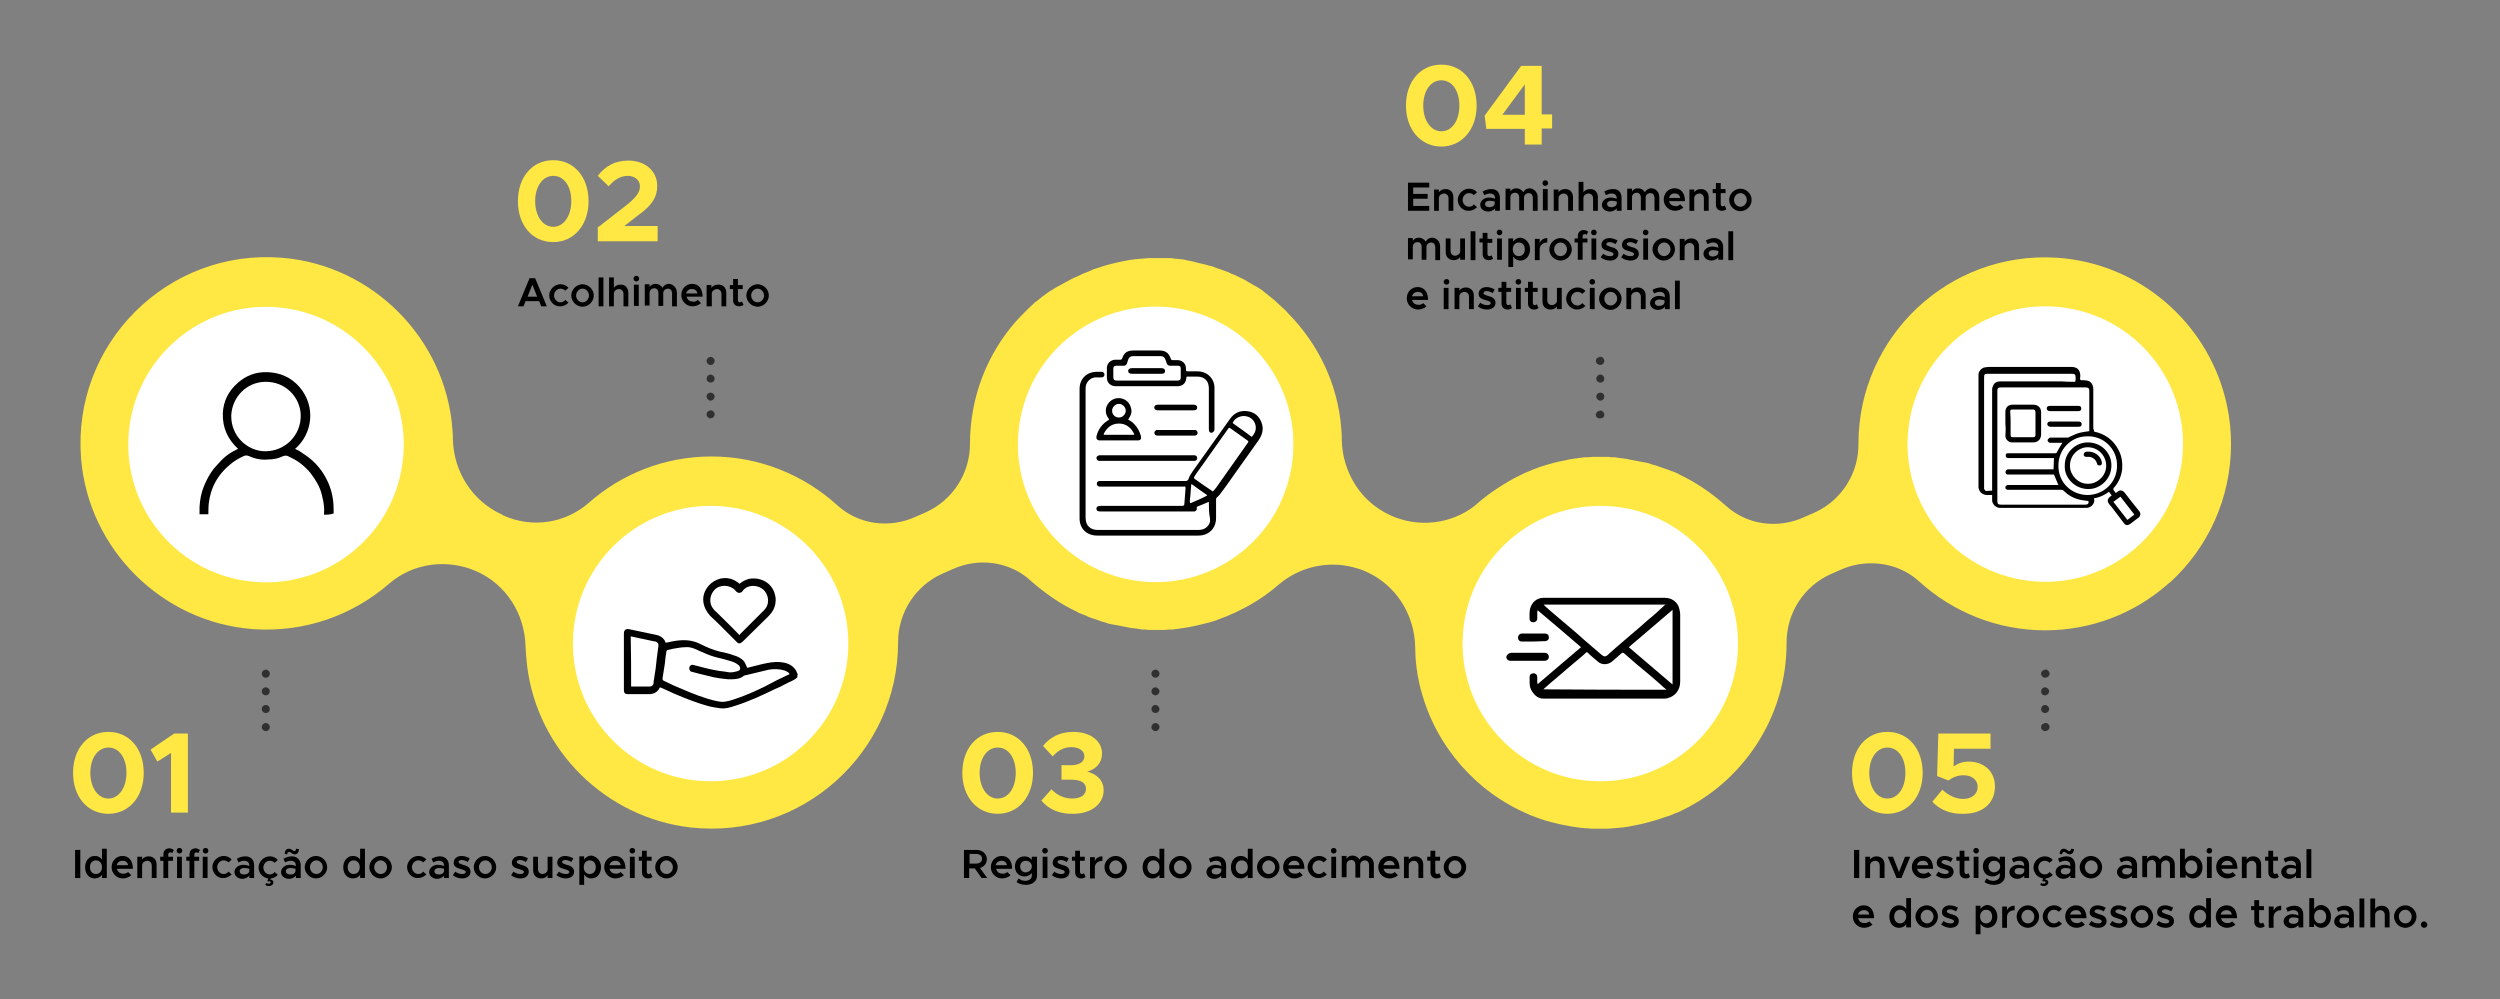 <?xml version="1.0" encoding="utf-8"?>
<!-- Generator: Adobe Illustrator 27.7.0, SVG Export Plug-In . SVG Version: 6.00 Build 0)  -->
<svg version="1.1" xmlns="http://www.w3.org/2000/svg" xmlns:xlink="http://www.w3.org/1999/xlink" x="0px" y="0px"
	 viewBox="0 0 622.7 248.9" style="enable-background:new 0 0 622.7 248.9;" xml:space="preserve">
<rect x="0" y="0" width="622.7" height="248.9" fill="#808080" stroke="none"/>
<style type="text/css">
	.st0{fill:#FFE843;}
	.st1{fill:#FFFFFF;}
	.st2{fill:#303030;}
	.st3{fill:#010101;}
	.st4{fill:#A9A9A9;}
	.st5{fill:#DDDDDD;}
	.st6{fill:#EEEEEE;}
</style>
<g id="BACKGROUND">
</g>
<g id="OBJECTS">
	<g>
		<g>
			<path d="M244.5,218.7l-1.7-2.4h-1.4v2.4h-1.3v-7h3.1c1.5,0,2.6,1,2.6,2.3c0,1.1-0.7,1.9-1.7,2.2l1.8,2.5H244.5z M241.5,215.1h1.6
				c0.9,0,1.5-0.4,1.5-1.2s-0.6-1.2-1.5-1.2h-1.6V215.1z"/>
			<path d="M250.9,217.2l0.8,0.8c-0.5,0.5-1.4,0.8-2.1,0.8c-1.5,0-2.8-1.2-2.8-2.8c0-1.6,1.2-2.8,2.7-2.8c1.6,0,2.6,1.2,2.6,3.2h-4
				c0.2,0.7,0.7,1.2,1.5,1.2C250,217.7,250.6,217.5,250.9,217.2z M248,215.5h2.8c-0.1-0.7-0.6-1.1-1.3-1.1
				C248.8,214.4,248.2,214.8,248,215.5z"/>
			<path d="M258.3,213.4v4.7c0,1.4-1.1,2.3-2.8,2.3c-0.9,0-1.8-0.3-2.3-0.7l0.5-0.9c0.4,0.3,1,0.6,1.6,0.6c1,0,1.7-0.5,1.7-1.3v-0.7
				c-0.4,0.6-1.1,0.9-1.8,0.9c-1.4,0-2.4-1-2.4-2.5c0-1.5,1-2.5,2.4-2.5c0.7,0,1.4,0.3,1.8,0.9v-0.8H258.3z M257,215.8
				c0-0.8-0.6-1.4-1.5-1.4c-0.8,0-1.4,0.6-1.4,1.4c0,0.9,0.6,1.5,1.4,1.5C256.4,217.2,257,216.6,257,215.8z"/>
			<path d="M259.6,211.9c0-0.4,0.3-0.7,0.7-0.7c0.4,0,0.7,0.3,0.7,0.7s-0.3,0.7-0.7,0.7C259.9,212.6,259.6,212.3,259.6,211.9z
				 M259.7,213.4h1.2v5.3h-1.2V213.4z"/>
			<path d="M262,218l0.6-0.9c0.5,0.4,1.1,0.6,1.8,0.6c0.5,0,0.8-0.2,0.8-0.5c0-0.4-0.5-0.5-1.1-0.7c-1.1-0.3-1.9-0.6-1.9-1.6
				c0-1,0.8-1.7,2-1.7c0.7,0,1.5,0.3,2,0.6l-0.5,0.9c-0.5-0.3-1-0.5-1.5-0.5c-0.4,0-0.8,0.2-0.8,0.5c0,0.3,0.3,0.4,1.1,0.7
				c0.9,0.2,1.9,0.6,1.9,1.7c0,1-0.8,1.7-2.1,1.7C263.5,218.8,262.6,218.5,262,218z"/>
			<path d="M270.4,218.4c-0.3,0.3-0.7,0.4-1.1,0.4c-0.9,0-1.5-0.6-1.5-1.5v-2.9h-0.8v-1h0.8v-1.5h1.2v1.5h1.2v1H269v2.7
				c0,0.4,0.2,0.6,0.5,0.6c0.2,0,0.4-0.1,0.5-0.2L270.4,218.4z"/>
			<path d="M274.6,213.3v1.1c-1.1,0-1.9,0.7-1.9,1.7v2.7h-1.2v-5.3h1.2v1C273,213.7,273.7,213.3,274.6,213.3z"/>
			<path d="M275.1,216c0-1.5,1.3-2.8,2.8-2.8c1.5,0,2.8,1.3,2.8,2.8c0,1.5-1.3,2.8-2.8,2.8C276.4,218.8,275.1,217.5,275.1,216z
				 M279.5,216c0-0.9-0.7-1.7-1.6-1.7c-0.9,0-1.6,0.8-1.6,1.7c0,0.9,0.7,1.7,1.6,1.7C278.8,217.7,279.5,217,279.5,216z"/>
			<path d="M290,211.5v7.2h-1.2v-0.8c-0.4,0.6-1.1,0.9-1.8,0.9c-1.4,0-2.4-1.1-2.4-2.8c0-1.6,1-2.8,2.4-2.8c0.8,0,1.4,0.3,1.8,0.9
				v-2.7H290z M288.8,216c0-1-0.6-1.7-1.5-1.7c-0.9,0-1.5,0.7-1.5,1.7s0.6,1.7,1.5,1.7C288.2,217.7,288.8,217,288.8,216z"/>
			<path d="M291.2,216c0-1.5,1.3-2.8,2.8-2.8c1.5,0,2.8,1.3,2.8,2.8c0,1.5-1.3,2.8-2.8,2.8C292.5,218.8,291.2,217.5,291.2,216z
				 M295.6,216c0-0.9-0.7-1.7-1.6-1.7c-0.9,0-1.6,0.8-1.6,1.7c0,0.9,0.7,1.7,1.6,1.7C294.9,217.7,295.6,217,295.6,216z"/>
			<path d="M305.4,215.5v3.2h-1.2v-0.6c-0.4,0.5-1.1,0.8-1.7,0.8c-1.1,0-2-0.7-2-1.7c0-1,1-1.8,2.2-1.8c0.5,0,1,0.1,1.5,0.3v-0.1
				c0-0.6-0.3-1.2-1.3-1.2c-0.5,0-1,0.2-1.4,0.4l-0.4-0.9c0.7-0.4,1.4-0.6,2.1-0.6C304.5,213.3,305.4,214.2,305.4,215.5z M304.2,217
				v-0.6c-0.4-0.1-0.8-0.2-1.3-0.2c-0.6,0-1.1,0.3-1.1,0.8s0.4,0.8,1,0.8C303.4,217.9,304,217.6,304.2,217z"/>
			<path d="M312,211.5v7.2h-1.2v-0.8c-0.4,0.6-1.1,0.9-1.8,0.9c-1.4,0-2.4-1.1-2.4-2.8c0-1.6,1-2.8,2.4-2.8c0.8,0,1.4,0.3,1.8,0.9
				v-2.7H312z M310.8,216c0-1-0.6-1.7-1.5-1.7c-0.9,0-1.5,0.7-1.5,1.7s0.6,1.7,1.5,1.7C310.1,217.7,310.8,217,310.8,216z"/>
			<path d="M313.1,216c0-1.5,1.3-2.8,2.8-2.8c1.5,0,2.8,1.3,2.8,2.8c0,1.5-1.3,2.8-2.8,2.8C314.4,218.8,313.1,217.5,313.1,216z
				 M317.6,216c0-0.9-0.7-1.7-1.6-1.7c-0.9,0-1.6,0.8-1.6,1.7c0,0.9,0.7,1.7,1.6,1.7C316.8,217.7,317.6,217,317.6,216z"/>
			<path d="M323.7,217.2l0.8,0.8c-0.5,0.5-1.4,0.8-2.1,0.8c-1.5,0-2.8-1.2-2.8-2.8c0-1.6,1.2-2.8,2.7-2.8c1.6,0,2.6,1.2,2.6,3.2h-4
				c0.2,0.7,0.7,1.2,1.5,1.2C322.9,217.7,323.4,217.5,323.7,217.2z M320.9,215.5h2.8c-0.1-0.7-0.6-1.1-1.3-1.1
				C321.7,214.4,321.1,214.8,320.9,215.5z"/>
			<path d="M325.7,216c0-1.5,1.3-2.8,2.8-2.8c0.8,0,1.5,0.3,2,0.9l-0.8,0.7c-0.3-0.3-0.7-0.5-1.2-0.5c-0.9,0-1.6,0.8-1.6,1.7
				c0,0.9,0.7,1.7,1.6,1.7c0.5,0,0.9-0.2,1.2-0.6l0.8,0.7c-0.5,0.5-1.2,0.9-2.1,0.9C327,218.8,325.7,217.5,325.7,216z"/>
			<path d="M331.5,211.9c0-0.4,0.3-0.7,0.7-0.7c0.4,0,0.7,0.3,0.7,0.7s-0.3,0.7-0.7,0.7C331.8,212.6,331.5,212.3,331.5,211.9z
				 M331.6,213.4h1.2v5.3h-1.2V213.4z"/>
			<path d="M342.2,215.3v3.4H341v-3.2c0-0.7-0.4-1.2-1-1.2c-0.7,0-1.2,0.5-1.2,1.1v3.2h-1.2v-3.2c0-0.7-0.4-1.2-1-1.2
				c-0.7,0-1.2,0.5-1.2,1.1v3.2h-1.2v-5.3h1.2v0.7c0.3-0.5,0.8-0.8,1.5-0.8c0.7,0,1.4,0.4,1.7,1c0.3-0.6,0.9-1,1.7-1
				C341.4,213.3,342.2,214.1,342.2,215.3z"/>
			<path d="M347.4,217.2l0.8,0.8c-0.5,0.5-1.4,0.8-2.1,0.8c-1.5,0-2.8-1.2-2.8-2.8c0-1.6,1.2-2.8,2.7-2.8c1.6,0,2.6,1.2,2.6,3.2h-4
				c0.2,0.7,0.7,1.2,1.5,1.2C346.6,217.7,347.1,217.5,347.4,217.2z M344.6,215.5h2.8c-0.1-0.7-0.6-1.1-1.3-1.1
				C345.4,214.4,344.8,214.8,344.6,215.5z"/>
			<path d="M354.5,215.3v3.4h-1.2v-3.1c0-0.7-0.5-1.2-1.1-1.2s-1.2,0.4-1.3,1v3.3h-1.2v-5.3h1.2v0.7c0.3-0.5,0.9-0.8,1.6-0.8
				C353.7,213.3,354.5,214.1,354.5,215.3z"/>
			<path d="M358.9,218.4c-0.3,0.3-0.7,0.4-1.1,0.4c-0.9,0-1.5-0.6-1.5-1.5v-2.9h-0.8v-1h0.8v-1.5h1.2v1.5h1.2v1h-1.2v2.7
				c0,0.4,0.2,0.6,0.5,0.6c0.2,0,0.4-0.1,0.5-0.2L358.9,218.4z"/>
			<path d="M359.6,216c0-1.5,1.3-2.8,2.8-2.8c1.5,0,2.8,1.3,2.8,2.8c0,1.5-1.3,2.8-2.8,2.8C360.9,218.8,359.6,217.5,359.6,216z
				 M364,216c0-0.9-0.7-1.7-1.6-1.7c-0.9,0-1.6,0.8-1.6,1.7c0,0.9,0.7,1.7,1.6,1.7C363.3,217.7,364,217,364,216z"/>
		</g>
		<g>
			<path class="st0" d="M239.7,192.5c0-6,3.6-10.2,8.8-10.2c5.2,0,8.8,4.2,8.8,10.2c0,6-3.7,10.2-8.8,10.2
				C243.4,202.7,239.7,198.5,239.7,192.5z M253,192.5c0-3.7-1.8-6.3-4.5-6.3c-2.6,0-4.5,2.6-4.5,6.3c0,3.7,1.9,6.4,4.5,6.4
				C251.2,198.9,253,196.2,253,192.5z"/>
			<path class="st0" d="M259.4,199.4l2.5-2.8c1.4,1.5,3.2,2.3,5.2,2.3c2.2,0,3.4-1,3.4-2.4c0-1.5-1.2-2.3-3.8-2.3h-2.3v-3.6l2.3,0
				c2.1,0,3.4-0.8,3.4-2.2c0-1.4-1.3-2.3-3.3-2.3c-1.9,0-3.3,0.9-4.6,2.3l-2.4-2.6c1.6-2,4-3.5,7.5-3.5c4.4,0,7.2,2.3,7.2,5.4
				c0,2.3-1.5,3.9-3.7,4.5c2.1,0.5,4.1,2,4.1,4.6c0,3.4-3,5.9-7.6,5.9C263.7,202.8,261,201.4,259.4,199.4z"/>
		</g>
		<g>
			<path d="M18.7,211.7h1.3v7h-1.3V211.7z"/>
			<path d="M26.6,211.5v7.2h-1.2v-0.8c-0.4,0.6-1.1,0.9-1.8,0.9c-1.4,0-2.4-1.1-2.4-2.8c0-1.6,1-2.8,2.4-2.8c0.8,0,1.4,0.3,1.8,0.9
				v-2.7H26.6z M25.4,216c0-1-0.6-1.7-1.5-1.7c-0.9,0-1.5,0.7-1.5,1.7s0.6,1.7,1.5,1.7C24.8,217.7,25.4,217,25.4,216z"/>
			<path d="M31.9,217.2l0.8,0.8c-0.5,0.5-1.4,0.8-2.1,0.8c-1.5,0-2.8-1.2-2.8-2.8c0-1.6,1.2-2.8,2.7-2.8c1.6,0,2.6,1.2,2.6,3.2h-4
				c0.2,0.7,0.7,1.2,1.5,1.2C31,217.7,31.6,217.5,31.9,217.2z M29.1,215.5h2.8c-0.1-0.7-0.6-1.1-1.3-1.1
				C29.8,214.4,29.2,214.8,29.1,215.5z"/>
			<path d="M39,215.3v3.4h-1.2v-3.1c0-0.7-0.5-1.2-1.1-1.2s-1.2,0.4-1.3,1v3.3h-1.2v-5.3h1.2v0.7c0.3-0.5,0.9-0.8,1.6-0.8
				C38.2,213.3,39,214.1,39,215.3z"/>
			<path d="M41.9,213.4h1.2v1h-1.2v4.3h-1.2v-4.3h-0.8v-1h0.8v-0.6c0-0.9,0.6-1.5,1.5-1.5c0.4,0,0.8,0.2,1.1,0.4l-0.4,0.8
				c-0.1-0.1-0.3-0.2-0.5-0.2c-0.3,0-0.5,0.3-0.5,0.6V213.4z"/>
			<path d="M44,211.9c0-0.4,0.3-0.7,0.7-0.7c0.4,0,0.7,0.3,0.7,0.7s-0.3,0.7-0.7,0.7C44.4,212.6,44,212.3,44,211.9z M44.1,213.4h1.2
				v5.3h-1.2V213.4z"/>
			<path d="M48.4,213.4h1.2v1h-1.2v4.3h-1.2v-4.3h-0.8v-1h0.8v-0.6c0-0.9,0.6-1.5,1.5-1.5c0.4,0,0.8,0.2,1.1,0.4l-0.4,0.8
				c-0.1-0.1-0.3-0.2-0.5-0.2c-0.3,0-0.5,0.3-0.5,0.6V213.4z"/>
			<path d="M50.5,211.9c0-0.4,0.3-0.7,0.7-0.7c0.4,0,0.7,0.3,0.7,0.7s-0.3,0.7-0.7,0.7C50.8,212.6,50.5,212.3,50.5,211.9z
				 M50.5,213.4h1.2v5.3h-1.2V213.4z"/>
			<path d="M52.9,216c0-1.5,1.3-2.8,2.8-2.8c0.8,0,1.5,0.3,2,0.9l-0.8,0.7c-0.3-0.3-0.7-0.5-1.2-0.5c-0.9,0-1.6,0.8-1.6,1.7
				c0,0.9,0.7,1.7,1.6,1.7c0.5,0,0.9-0.2,1.2-0.6l0.8,0.7c-0.5,0.5-1.2,0.9-2.1,0.9C54.2,218.8,52.9,217.5,52.9,216z"/>
			<path d="M63.3,215.5v3.2h-1.2v-0.6c-0.4,0.5-1.1,0.8-1.7,0.8c-1.1,0-2-0.7-2-1.7c0-1,1-1.8,2.2-1.8c0.5,0,1,0.1,1.5,0.3v-0.1
				c0-0.6-0.3-1.2-1.3-1.2c-0.5,0-1,0.2-1.4,0.4l-0.4-0.9c0.7-0.4,1.4-0.6,2.1-0.6C62.5,213.3,63.3,214.2,63.3,215.5z M62.1,217
				v-0.6c-0.4-0.1-0.8-0.2-1.3-0.2c-0.6,0-1.1,0.3-1.1,0.8s0.4,0.8,1,0.8C61.3,217.9,62,217.6,62.1,217z"/>
			<path d="M67.5,218.8l-0.2,0.3h0.1c0.4,0,0.7,0.3,0.7,0.7c0,0.5-0.5,0.9-1.1,0.9c-0.4,0-0.7-0.1-0.9-0.3l0.2-0.5
				c0.2,0.2,0.4,0.2,0.6,0.2c0.3,0,0.5-0.1,0.5-0.3c0-0.2-0.1-0.3-0.3-0.3c-0.1,0-0.2,0-0.3,0.1l-0.2-0.2l0.2-0.6
				c-1.4-0.2-2.4-1.4-2.4-2.7c0-1.5,1.3-2.8,2.8-2.8c0.8,0,1.5,0.3,2,0.9l-0.8,0.7c-0.3-0.3-0.7-0.5-1.2-0.5c-0.9,0-1.6,0.8-1.6,1.7
				c0,0.9,0.7,1.7,1.6,1.7c0.5,0,0.9-0.2,1.2-0.6l0.8,0.7C68.8,218.4,68.2,218.7,67.5,218.8z"/>
			<path d="M74.9,215.5v3.2h-1.2v-0.6c-0.4,0.5-1.1,0.8-1.7,0.8c-1.1,0-2-0.7-2-1.7c0-1,1-1.8,2.2-1.8c0.5,0,1,0.1,1.5,0.3v-0.1
				c0-0.6-0.3-1.2-1.3-1.2c-0.5,0-1,0.2-1.4,0.4l-0.4-0.9c0.7-0.4,1.4-0.6,2.1-0.6C74,213.3,74.9,214.2,74.9,215.5z M71.5,212.8
				l-0.6-0.1c0.1-0.9,0.4-1.3,1.1-1.3c0.6,0,1,0.6,1.3,0.6c0.2,0,0.4-0.2,0.5-0.6l0.7,0.1c-0.1,0.9-0.5,1.3-1.1,1.3
				c-0.6,0-1-0.6-1.3-0.6C71.7,212.2,71.6,212.4,71.5,212.8z M73.6,217v-0.6c-0.4-0.1-0.8-0.2-1.3-0.2c-0.6,0-1.1,0.3-1.1,0.8
				s0.4,0.8,1,0.8C72.9,217.9,73.5,217.6,73.6,217z"/>
			<path d="M75.9,216c0-1.5,1.3-2.8,2.8-2.8c1.5,0,2.8,1.3,2.8,2.8c0,1.5-1.3,2.8-2.8,2.8C77.2,218.8,75.9,217.5,75.9,216z
				 M80.4,216c0-0.9-0.7-1.7-1.6-1.7c-0.9,0-1.6,0.8-1.6,1.7c0,0.9,0.7,1.7,1.6,1.7C79.6,217.7,80.4,217,80.4,216z"/>
			<path d="M90.9,211.5v7.2h-1.2v-0.8c-0.4,0.6-1.1,0.9-1.8,0.9c-1.4,0-2.4-1.1-2.4-2.8c0-1.6,1-2.8,2.4-2.8c0.8,0,1.4,0.3,1.8,0.9
				v-2.7H90.9z M89.6,216c0-1-0.6-1.7-1.5-1.7c-0.9,0-1.5,0.7-1.5,1.7s0.6,1.7,1.5,1.7C89,217.7,89.6,217,89.6,216z"/>
			<path d="M92,216c0-1.5,1.3-2.8,2.8-2.8c1.5,0,2.8,1.3,2.8,2.8c0,1.5-1.3,2.8-2.8,2.8C93.3,218.8,92,217.5,92,216z M96.4,216
				c0-0.9-0.7-1.7-1.6-1.7c-0.9,0-1.6,0.8-1.6,1.7c0,0.9,0.7,1.7,1.6,1.7C95.7,217.7,96.4,217,96.4,216z"/>
			<path d="M101.4,216c0-1.5,1.3-2.8,2.8-2.8c0.8,0,1.5,0.3,2,0.9l-0.8,0.7c-0.3-0.3-0.7-0.5-1.2-0.5c-0.9,0-1.6,0.8-1.6,1.7
				c0,0.9,0.7,1.7,1.6,1.7c0.5,0,0.9-0.2,1.2-0.6l0.8,0.7c-0.5,0.5-1.2,0.9-2.1,0.9C102.7,218.8,101.4,217.5,101.4,216z"/>
			<path d="M111.8,215.5v3.2h-1.2v-0.6c-0.4,0.5-1.1,0.8-1.7,0.8c-1.1,0-2-0.7-2-1.7c0-1,1-1.8,2.2-1.8c0.5,0,1,0.1,1.5,0.3v-0.1
				c0-0.6-0.3-1.2-1.3-1.2c-0.5,0-1,0.2-1.4,0.4l-0.4-0.9c0.7-0.4,1.4-0.6,2.1-0.6C110.9,213.3,111.8,214.2,111.8,215.5z M110.6,217
				v-0.6c-0.4-0.1-0.8-0.2-1.3-0.2c-0.6,0-1.1,0.3-1.1,0.8s0.4,0.8,1,0.8C109.8,217.9,110.5,217.6,110.6,217z"/>
			<path d="M112.8,218l0.6-0.9c0.5,0.4,1.1,0.6,1.8,0.6c0.5,0,0.8-0.2,0.8-0.5c0-0.4-0.5-0.5-1.1-0.7c-1.1-0.3-1.9-0.6-1.9-1.6
				c0-1,0.8-1.7,2-1.7c0.7,0,1.5,0.3,2,0.6l-0.5,0.9c-0.5-0.3-1-0.5-1.5-0.5c-0.4,0-0.8,0.2-0.8,0.5c0,0.3,0.3,0.4,1.1,0.7
				c0.9,0.2,1.9,0.6,1.9,1.7c0,1-0.8,1.7-2.1,1.7C114.3,218.8,113.4,218.5,112.8,218z"/>
			<path d="M118,216c0-1.5,1.3-2.8,2.8-2.8c1.5,0,2.8,1.3,2.8,2.8c0,1.5-1.3,2.8-2.8,2.8C119.3,218.8,118,217.5,118,216z M122.5,216
				c0-0.9-0.7-1.7-1.6-1.7c-0.9,0-1.6,0.8-1.6,1.7c0,0.9,0.7,1.7,1.6,1.7C121.7,217.7,122.5,217,122.5,216z"/>
			<path d="M127.3,218l0.6-0.9c0.5,0.4,1.1,0.6,1.8,0.6c0.5,0,0.8-0.2,0.8-0.5c0-0.4-0.5-0.5-1.1-0.7c-1.1-0.3-1.9-0.6-1.9-1.6
				c0-1,0.8-1.7,2-1.7c0.7,0,1.5,0.3,2,0.6l-0.5,0.9c-0.5-0.3-1-0.5-1.5-0.5c-0.4,0-0.8,0.2-0.8,0.5c0,0.3,0.3,0.4,1.1,0.7
				c0.9,0.2,1.9,0.6,1.9,1.7c0,1-0.8,1.7-2.1,1.7C128.8,218.8,127.9,218.5,127.3,218z"/>
			<path d="M137.6,213.4v5.3h-1.2V218c-0.3,0.5-0.9,0.8-1.6,0.8c-1.2,0-2-0.8-2-2v-3.4h1.2v3.1c0,0.7,0.5,1.2,1.1,1.2s1.2-0.4,1.3-1
				v-3.3H137.6z"/>
			<path d="M138.6,218l0.6-0.9c0.5,0.4,1.1,0.6,1.8,0.6c0.5,0,0.8-0.2,0.8-0.5c0-0.4-0.5-0.5-1.1-0.7c-1.1-0.3-1.9-0.6-1.9-1.6
				c0-1,0.8-1.7,2-1.7c0.7,0,1.5,0.3,2,0.6l-0.5,0.9c-0.5-0.3-1-0.5-1.5-0.5c-0.4,0-0.8,0.2-0.8,0.5c0,0.3,0.3,0.4,1.1,0.7
				c0.9,0.2,1.9,0.6,1.9,1.7c0,1-0.8,1.7-2.1,1.7C140.1,218.8,139.3,218.5,138.6,218z"/>
			<path d="M149.7,216c0,1.6-1,2.8-2.4,2.8c-0.8,0-1.4-0.4-1.8-1v2.6h-1.2v-7.1h1.2v0.8c0.4-0.6,1.1-1,1.8-1
				C148.6,213.3,149.7,214.4,149.7,216z M148.4,216c0-1-0.6-1.7-1.5-1.7c-0.9,0-1.5,0.7-1.5,1.7s0.6,1.7,1.5,1.7
				C147.8,217.7,148.4,217,148.4,216z"/>
			<path d="M154.6,217.2l0.8,0.8c-0.5,0.5-1.4,0.8-2.1,0.8c-1.5,0-2.8-1.2-2.8-2.8c0-1.6,1.2-2.8,2.7-2.8c1.6,0,2.6,1.2,2.6,3.2h-4
				c0.2,0.7,0.7,1.2,1.5,1.2C153.7,217.7,154.3,217.5,154.6,217.2z M151.8,215.5h2.8c-0.1-0.7-0.6-1.1-1.3-1.1
				C152.5,214.4,152,214.8,151.8,215.5z"/>
			<path d="M156.8,211.9c0-0.4,0.3-0.7,0.7-0.7c0.4,0,0.7,0.3,0.7,0.7s-0.3,0.7-0.7,0.7C157.1,212.6,156.8,212.3,156.8,211.9z
				 M156.9,213.4h1.2v5.3h-1.2V213.4z"/>
			<path d="M162.5,218.4c-0.3,0.3-0.7,0.4-1.1,0.4c-0.9,0-1.5-0.6-1.5-1.5v-2.9h-0.8v-1h0.8v-1.5h1.2v1.5h1.2v1h-1.2v2.7
				c0,0.4,0.2,0.6,0.5,0.6c0.2,0,0.4-0.1,0.5-0.2L162.5,218.4z"/>
			<path d="M163.2,216c0-1.5,1.3-2.8,2.8-2.8s2.8,1.3,2.8,2.8c0,1.5-1.3,2.8-2.8,2.8S163.2,217.5,163.2,216z M167.6,216
				c0-0.9-0.7-1.7-1.6-1.7c-0.9,0-1.6,0.8-1.6,1.7c0,0.9,0.7,1.7,1.6,1.7C166.9,217.7,167.6,217,167.6,216z"/>
		</g>
		<g>
			<path class="st0" d="M18.2,192.5c0-6,3.6-10.2,8.8-10.2c5.2,0,8.8,4.2,8.8,10.2c0,6-3.7,10.2-8.8,10.2
				C21.8,202.7,18.2,198.5,18.2,192.5z M31.5,192.5c0-3.7-1.8-6.3-4.5-6.3c-2.6,0-4.5,2.6-4.5,6.3c0,3.7,1.9,6.4,4.5,6.4
				C29.6,198.9,31.5,196.2,31.5,192.5z"/>
			<path class="st0" d="M42.5,187.6l-3.3,2.1l-1.7-3l5.9-4h3.4v19.7h-4.2V187.6z"/>
		</g>
		<g>
			<path d="M461.8,211.7h1.3v7h-1.3V211.7z"/>
			<path d="M469.4,215.3v3.4h-1.2v-3.1c0-0.7-0.5-1.2-1.1-1.2s-1.2,0.4-1.3,1v3.3h-1.2v-5.3h1.2v0.7c0.3-0.5,0.9-0.8,1.6-0.8
				C468.6,213.3,469.4,214.1,469.4,215.3z"/>
			<path d="M470.2,213.4h1.3l1.5,3.8l1.5-3.8h1.3l-2.2,5.3h-1.2L470.2,213.4z"/>
			<path d="M480.3,217.2l0.8,0.8c-0.5,0.5-1.4,0.8-2.1,0.8c-1.5,0-2.8-1.2-2.8-2.8c0-1.6,1.2-2.8,2.7-2.8c1.6,0,2.6,1.2,2.6,3.2h-4
				c0.2,0.7,0.7,1.2,1.5,1.2C479.4,217.7,480,217.5,480.3,217.2z M477.5,215.5h2.8c-0.1-0.7-0.6-1.1-1.3-1.1
				C478.2,214.4,477.6,214.8,477.5,215.5z"/>
			<path d="M482.2,218l0.6-0.9c0.5,0.4,1.1,0.6,1.8,0.6c0.5,0,0.8-0.2,0.8-0.5c0-0.4-0.5-0.5-1.1-0.7c-1.1-0.3-1.9-0.6-1.9-1.6
				c0-1,0.8-1.7,2-1.7c0.7,0,1.5,0.3,2,0.6l-0.5,0.9c-0.5-0.3-1-0.5-1.5-0.5c-0.4,0-0.8,0.2-0.8,0.5c0,0.3,0.3,0.4,1.1,0.7
				c0.9,0.2,1.9,0.6,1.9,1.7c0,1-0.8,1.7-2.1,1.7C483.7,218.8,482.8,218.5,482.2,218z"/>
			<path d="M490.7,218.4c-0.3,0.3-0.7,0.4-1.1,0.4c-0.9,0-1.5-0.6-1.5-1.5v-2.9h-0.8v-1h0.8v-1.5h1.2v1.5h1.2v1h-1.2v2.7
				c0,0.4,0.2,0.6,0.5,0.6c0.2,0,0.4-0.1,0.5-0.2L490.7,218.4z"/>
			<path d="M491.5,211.9c0-0.4,0.3-0.7,0.7-0.7c0.4,0,0.7,0.3,0.7,0.7s-0.3,0.7-0.7,0.7C491.9,212.6,491.5,212.3,491.5,211.9z
				 M491.6,213.4h1.2v5.3h-1.2V213.4z"/>
			<path d="M499.4,213.4v4.7c0,1.4-1.1,2.3-2.8,2.3c-0.9,0-1.8-0.3-2.3-0.7l0.5-0.9c0.4,0.3,1,0.6,1.6,0.6c1,0,1.7-0.5,1.7-1.3v-0.7
				c-0.4,0.6-1.1,0.9-1.8,0.9c-1.4,0-2.4-1-2.4-2.5c0-1.5,1-2.5,2.4-2.5c0.7,0,1.4,0.3,1.8,0.9v-0.8H499.4z M498.2,215.8
				c0-0.8-0.6-1.4-1.5-1.4c-0.8,0-1.4,0.6-1.4,1.4c0,0.9,0.6,1.5,1.4,1.5C497.6,217.2,498.2,216.6,498.2,215.8z"/>
			<path d="M505.4,215.5v3.2h-1.2v-0.6c-0.4,0.5-1.1,0.8-1.7,0.8c-1.1,0-2-0.7-2-1.7c0-1,1-1.8,2.2-1.8c0.5,0,1,0.1,1.5,0.3v-0.1
				c0-0.6-0.3-1.2-1.3-1.2c-0.5,0-1,0.2-1.4,0.4l-0.4-0.9c0.7-0.4,1.4-0.6,2.1-0.6C504.6,213.3,505.4,214.2,505.4,215.5z M504.2,217
				v-0.6c-0.4-0.1-0.8-0.2-1.3-0.2c-0.6,0-1.1,0.3-1.1,0.8s0.4,0.8,1,0.8C503.4,217.9,504.1,217.6,504.2,217z"/>
			<path d="M509.6,218.8l-0.2,0.3h0.1c0.4,0,0.7,0.3,0.7,0.7c0,0.5-0.5,0.9-1.1,0.9c-0.4,0-0.7-0.1-0.9-0.3l0.2-0.5
				c0.2,0.2,0.4,0.2,0.6,0.2c0.3,0,0.5-0.1,0.5-0.3c0-0.2-0.1-0.3-0.3-0.3c-0.1,0-0.2,0-0.3,0.1l-0.2-0.2l0.2-0.6
				c-1.4-0.2-2.4-1.4-2.4-2.7c0-1.5,1.3-2.8,2.8-2.8c0.8,0,1.5,0.3,2,0.9l-0.8,0.7c-0.3-0.3-0.7-0.5-1.2-0.5c-0.9,0-1.6,0.8-1.6,1.7
				c0,0.9,0.7,1.7,1.6,1.7c0.5,0,0.9-0.2,1.2-0.6l0.8,0.7C510.9,218.4,510.3,218.7,509.6,218.8z"/>
			<path d="M516.9,215.5v3.2h-1.2v-0.6c-0.4,0.5-1.1,0.8-1.7,0.8c-1.1,0-2-0.7-2-1.7c0-1,1-1.8,2.2-1.8c0.5,0,1,0.1,1.5,0.3v-0.1
				c0-0.6-0.3-1.2-1.3-1.2c-0.5,0-1,0.2-1.4,0.4l-0.4-0.9c0.7-0.4,1.4-0.6,2.1-0.6C516.1,213.3,516.9,214.2,516.9,215.5z
				 M513.6,212.8l-0.6-0.1c0.1-0.9,0.4-1.3,1.1-1.3c0.6,0,1,0.6,1.3,0.6c0.2,0,0.4-0.2,0.5-0.6l0.7,0.1c-0.1,0.9-0.5,1.3-1.1,1.3
				c-0.6,0-1-0.6-1.3-0.6C513.8,212.2,513.7,212.4,513.6,212.8z M515.7,217v-0.6c-0.4-0.1-0.8-0.2-1.3-0.2c-0.6,0-1.1,0.3-1.1,0.8
				s0.4,0.8,1,0.8C514.9,217.9,515.6,217.6,515.7,217z"/>
			<path d="M518,216c0-1.5,1.3-2.8,2.8-2.8c1.5,0,2.8,1.3,2.8,2.8c0,1.5-1.3,2.8-2.8,2.8C519.3,218.8,518,217.5,518,216z M522.5,216
				c0-0.9-0.7-1.7-1.6-1.7c-0.9,0-1.6,0.8-1.6,1.7c0,0.9,0.7,1.7,1.6,1.7C521.7,217.7,522.5,217,522.5,216z"/>
			<path d="M532.3,215.5v3.2H531v-0.6c-0.4,0.5-1.1,0.8-1.7,0.8c-1.1,0-2-0.7-2-1.7c0-1,1-1.8,2.2-1.8c0.5,0,1,0.1,1.5,0.3v-0.1
				c0-0.6-0.3-1.2-1.3-1.2c-0.5,0-1,0.2-1.4,0.4l-0.4-0.9c0.7-0.4,1.4-0.6,2.1-0.6C531.4,213.3,532.3,214.2,532.3,215.5z M531,217
				v-0.6c-0.4-0.1-0.8-0.2-1.3-0.2c-0.6,0-1.1,0.3-1.1,0.8s0.4,0.8,1,0.8C530.2,217.9,530.9,217.6,531,217z"/>
			<path d="M541.7,215.3v3.4h-1.2v-3.2c0-0.7-0.4-1.2-1-1.2c-0.7,0-1.2,0.5-1.2,1.1v3.2H537v-3.2c0-0.7-0.4-1.2-1-1.2
				c-0.7,0-1.2,0.5-1.2,1.1v3.2h-1.2v-5.3h1.2v0.7c0.3-0.5,0.8-0.8,1.5-0.8c0.7,0,1.4,0.4,1.7,1c0.3-0.6,0.9-1,1.7-1
				C540.8,213.3,541.7,214.1,541.7,215.3z"/>
			<path d="M548.6,216c0,1.6-1,2.8-2.4,2.8c-0.8,0-1.4-0.4-1.8-1v0.8H543v-7.2h1.2v2.7c0.4-0.6,1.1-1,1.8-1
				C547.5,213.3,548.6,214.4,548.6,216z M547.3,216c0-1-0.6-1.7-1.5-1.7c-0.9,0-1.5,0.7-1.5,1.7s0.6,1.7,1.5,1.7
				C546.7,217.7,547.3,217,547.3,216z"/>
			<path d="M549.6,211.9c0-0.4,0.3-0.7,0.7-0.7c0.4,0,0.7,0.3,0.7,0.7s-0.3,0.7-0.7,0.7C549.9,212.6,549.6,212.3,549.6,211.9z
				 M549.7,213.4h1.2v5.3h-1.2V213.4z"/>
			<path d="M556.1,217.2l0.8,0.8c-0.5,0.5-1.4,0.8-2.1,0.8c-1.5,0-2.8-1.2-2.8-2.8c0-1.6,1.2-2.8,2.7-2.8c1.6,0,2.6,1.2,2.6,3.2h-4
				c0.2,0.7,0.7,1.2,1.5,1.2C555.3,217.7,555.9,217.5,556.1,217.2z M553.3,215.5h2.8c-0.1-0.7-0.6-1.1-1.3-1.1
				C554.1,214.4,553.5,214.8,553.3,215.5z"/>
			<path d="M563.2,215.3v3.4H562v-3.1c0-0.7-0.5-1.2-1.1-1.2s-1.2,0.4-1.3,1v3.3h-1.2v-5.3h1.2v0.7c0.3-0.5,0.9-0.8,1.6-0.8
				C562.4,213.3,563.2,214.1,563.2,215.3z"/>
			<path d="M567.6,218.4c-0.3,0.3-0.7,0.4-1.1,0.4c-0.9,0-1.5-0.6-1.5-1.5v-2.9h-0.8v-1h0.8v-1.5h1.2v1.5h1.2v1h-1.2v2.7
				c0,0.4,0.2,0.6,0.5,0.6c0.2,0,0.4-0.1,0.5-0.2L567.6,218.4z"/>
			<path d="M573.1,215.5v3.2h-1.2v-0.6c-0.4,0.5-1.1,0.8-1.7,0.8c-1.1,0-2-0.7-2-1.7c0-1,1-1.8,2.2-1.8c0.5,0,1,0.1,1.5,0.3v-0.1
				c0-0.6-0.3-1.2-1.3-1.2c-0.5,0-1,0.2-1.4,0.4l-0.4-0.9c0.7-0.4,1.4-0.6,2.1-0.6C572.3,213.3,573.1,214.2,573.1,215.5z M571.9,217
				v-0.6c-0.4-0.1-0.8-0.2-1.3-0.2c-0.6,0-1.1,0.3-1.1,0.8s0.4,0.8,1,0.8C571.1,217.9,571.8,217.6,571.9,217z"/>
			<path d="M574.5,211.5h1.2v7.2h-1.2V211.5z"/>
			<path d="M465.6,229.5l0.8,0.8c-0.5,0.5-1.4,0.8-2.1,0.8c-1.5,0-2.8-1.2-2.8-2.8c0-1.6,1.2-2.8,2.7-2.8c1.6,0,2.6,1.2,2.6,3.2h-4
				c0.2,0.7,0.7,1.2,1.5,1.2C464.7,230,465.3,229.8,465.6,229.5z M462.8,227.8h2.8c-0.1-0.7-0.6-1.1-1.3-1.1
				C463.5,226.7,463,227.1,462.8,227.8z"/>
			<path d="M476,223.8v7.2h-1.2v-0.8c-0.4,0.6-1.1,0.9-1.8,0.9c-1.4,0-2.4-1.1-2.4-2.8c0-1.6,1-2.8,2.4-2.8c0.8,0,1.4,0.3,1.8,0.9
				v-2.7H476z M474.8,228.3c0-1-0.6-1.7-1.5-1.7c-0.9,0-1.5,0.7-1.5,1.7s0.6,1.7,1.5,1.7C474.1,230,474.8,229.3,474.8,228.3z"/>
			<path d="M477.1,228.3c0-1.5,1.3-2.8,2.8-2.8c1.5,0,2.8,1.3,2.8,2.8c0,1.5-1.3,2.8-2.8,2.8C478.4,231.1,477.1,229.8,477.1,228.3z
				 M481.6,228.3c0-0.9-0.7-1.7-1.6-1.7c-0.9,0-1.6,0.8-1.6,1.7c0,0.9,0.7,1.7,1.6,1.7C480.8,230,481.6,229.3,481.6,228.3z"/>
			<path d="M483.5,230.3l0.6-0.9c0.5,0.4,1.1,0.6,1.8,0.6c0.5,0,0.8-0.2,0.8-0.5c0-0.4-0.5-0.5-1.1-0.7c-1.1-0.3-1.9-0.6-1.9-1.6
				c0-1,0.8-1.7,2-1.7c0.7,0,1.5,0.3,2,0.6l-0.5,0.9c-0.5-0.3-1-0.5-1.5-0.5c-0.4,0-0.8,0.2-0.8,0.5c0,0.3,0.3,0.4,1.1,0.7
				c0.9,0.2,1.9,0.6,1.9,1.7c0,1-0.8,1.7-2.1,1.7C485,231.1,484.2,230.8,483.5,230.3z"/>
			<path d="M497.5,228.3c0,1.6-1,2.8-2.4,2.8c-0.8,0-1.4-0.4-1.8-1v2.6h-1.2v-7.1h1.2v0.8c0.4-0.6,1.1-1,1.8-1
				C496.4,225.6,497.5,226.7,497.5,228.3z M496.2,228.3c0-1-0.6-1.7-1.5-1.7c-0.9,0-1.5,0.7-1.5,1.7s0.6,1.7,1.5,1.7
				C495.6,230,496.2,229.3,496.2,228.3z"/>
			<path d="M501.8,225.6v1.1c-1.1,0-1.9,0.7-1.9,1.7v2.7h-1.2v-5.3h1.2v1C500.2,226,500.9,225.6,501.8,225.6z"/>
			<path d="M502.3,228.3c0-1.5,1.3-2.8,2.8-2.8c1.5,0,2.8,1.3,2.8,2.8c0,1.5-1.3,2.8-2.8,2.8C503.6,231.1,502.3,229.8,502.3,228.3z
				 M506.7,228.3c0-0.9-0.7-1.7-1.6-1.7c-0.9,0-1.6,0.8-1.6,1.7c0,0.9,0.7,1.7,1.6,1.7C506,230,506.7,229.3,506.7,228.3z"/>
			<path d="M508.8,228.3c0-1.5,1.3-2.8,2.8-2.8c0.8,0,1.5,0.3,2,0.9l-0.8,0.7c-0.3-0.3-0.7-0.5-1.2-0.5c-0.9,0-1.6,0.8-1.6,1.7
				c0,0.9,0.7,1.7,1.6,1.7c0.5,0,0.9-0.2,1.2-0.6l0.8,0.7c-0.5,0.5-1.2,0.9-2.1,0.9C510.1,231.1,508.8,229.8,508.8,228.3z"/>
			<path d="M518.5,229.5l0.8,0.8c-0.5,0.5-1.4,0.8-2.1,0.8c-1.5,0-2.8-1.2-2.8-2.8c0-1.6,1.2-2.8,2.7-2.8c1.6,0,2.6,1.2,2.6,3.2h-4
				c0.2,0.7,0.7,1.2,1.5,1.2C517.6,230,518.2,229.8,518.5,229.5z M515.6,227.8h2.8c-0.1-0.7-0.6-1.1-1.3-1.1
				C516.4,226.7,515.8,227.1,515.6,227.8z"/>
			<path d="M520.3,230.3l0.6-0.9c0.5,0.4,1.1,0.6,1.8,0.6c0.5,0,0.8-0.2,0.8-0.5c0-0.4-0.5-0.5-1.1-0.7c-1.1-0.3-1.9-0.6-1.9-1.6
				c0-1,0.8-1.7,2-1.7c0.7,0,1.5,0.3,2,0.6l-0.5,0.9c-0.5-0.3-1-0.5-1.5-0.5c-0.4,0-0.8,0.2-0.8,0.5c0,0.3,0.3,0.4,1.1,0.7
				c0.9,0.2,1.9,0.6,1.9,1.7c0,1-0.8,1.7-2.1,1.7C521.8,231.1,521,230.8,520.3,230.3z"/>
			<path d="M525.5,230.3l0.6-0.9c0.5,0.4,1.1,0.6,1.8,0.6c0.5,0,0.8-0.2,0.8-0.5c0-0.4-0.5-0.5-1.1-0.7c-1.1-0.3-1.9-0.6-1.9-1.6
				c0-1,0.8-1.7,2-1.7c0.7,0,1.5,0.3,2,0.6l-0.5,0.9c-0.5-0.3-1-0.5-1.5-0.5c-0.4,0-0.8,0.2-0.8,0.5c0,0.3,0.3,0.4,1.1,0.7
				c0.9,0.2,1.9,0.6,1.9,1.7c0,1-0.8,1.7-2.1,1.7C527,231.1,526.1,230.8,525.5,230.3z"/>
			<path d="M530.7,228.3c0-1.5,1.3-2.8,2.8-2.8c1.5,0,2.8,1.3,2.8,2.8c0,1.5-1.3,2.8-2.8,2.8C532,231.1,530.7,229.8,530.7,228.3z
				 M535.1,228.3c0-0.9-0.7-1.7-1.6-1.7c-0.9,0-1.6,0.8-1.6,1.7c0,0.9,0.7,1.7,1.6,1.7C534.4,230,535.1,229.3,535.1,228.3z"/>
			<path d="M537.1,230.3l0.6-0.9c0.5,0.4,1.1,0.6,1.8,0.6c0.5,0,0.8-0.2,0.8-0.5c0-0.4-0.5-0.5-1.1-0.7c-1.1-0.3-1.9-0.6-1.9-1.6
				c0-1,0.8-1.7,2-1.7c0.7,0,1.5,0.3,2,0.6l-0.5,0.9c-0.5-0.3-1-0.5-1.5-0.5c-0.4,0-0.8,0.2-0.8,0.5c0,0.3,0.3,0.4,1.1,0.7
				c0.9,0.2,1.9,0.6,1.9,1.7c0,1-0.8,1.7-2.1,1.7C538.6,231.1,537.7,230.8,537.1,230.3z"/>
			<path d="M550.7,223.8v7.2h-1.2v-0.8c-0.4,0.6-1.1,0.9-1.8,0.9c-1.4,0-2.4-1.1-2.4-2.8c0-1.6,1-2.8,2.4-2.8c0.8,0,1.4,0.3,1.8,0.9
				v-2.7H550.7z M549.5,228.3c0-1-0.6-1.7-1.5-1.7c-0.9,0-1.5,0.7-1.5,1.7s0.6,1.7,1.5,1.7C548.8,230,549.5,229.3,549.5,228.3z"/>
			<path d="M556,229.5l0.8,0.8c-0.5,0.5-1.4,0.8-2.1,0.8c-1.5,0-2.8-1.2-2.8-2.8c0-1.6,1.2-2.8,2.7-2.8c1.6,0,2.6,1.2,2.6,3.2h-4
				c0.2,0.7,0.7,1.2,1.5,1.2C555.1,230,555.7,229.8,556,229.5z M553.1,227.8h2.8c-0.1-0.7-0.6-1.1-1.3-1.1
				C553.9,226.7,553.3,227.1,553.1,227.8z"/>
			<path d="M564.1,230.7c-0.3,0.3-0.7,0.4-1.1,0.4c-0.9,0-1.5-0.6-1.5-1.5v-2.9h-0.8v-1h0.8v-1.5h1.2v1.5h1.2v1h-1.2v2.7
				c0,0.4,0.2,0.6,0.5,0.6c0.2,0,0.4-0.1,0.5-0.2L564.1,230.7z"/>
			<path d="M568.2,225.6v1.1c-1.1,0-1.9,0.7-1.9,1.7v2.7h-1.2v-5.3h1.2v1C566.7,226,567.4,225.6,568.2,225.6z"/>
			<path d="M573.7,227.8v3.2h-1.2v-0.6c-0.4,0.5-1.1,0.8-1.7,0.8c-1.1,0-2-0.7-2-1.7c0-1,1-1.8,2.2-1.8c0.5,0,1,0.1,1.5,0.3v-0.1
				c0-0.6-0.3-1.2-1.3-1.2c-0.5,0-1,0.2-1.4,0.4l-0.4-0.9c0.7-0.4,1.4-0.6,2.1-0.6C572.9,225.6,573.7,226.5,573.7,227.8z
				 M572.5,229.3v-0.6c-0.4-0.1-0.8-0.2-1.3-0.2c-0.6,0-1.1,0.3-1.1,0.8s0.4,0.8,1,0.8C571.7,230.2,572.4,229.9,572.5,229.3z"/>
			<path d="M580.6,228.3c0,1.6-1,2.8-2.4,2.8c-0.8,0-1.4-0.4-1.8-1v0.8h-1.2v-7.2h1.2v2.7c0.4-0.6,1.1-1,1.8-1
				C579.6,225.6,580.6,226.7,580.6,228.3z M579.4,228.3c0-1-0.6-1.7-1.5-1.7c-0.9,0-1.5,0.7-1.5,1.7s0.6,1.7,1.5,1.7
				C578.8,230,579.4,229.3,579.4,228.3z"/>
			<path d="M586.3,227.8v3.2h-1.2v-0.6c-0.4,0.5-1.1,0.8-1.7,0.8c-1.1,0-2-0.7-2-1.7c0-1,1-1.8,2.2-1.8c0.5,0,1,0.1,1.5,0.3v-0.1
				c0-0.6-0.3-1.2-1.3-1.2c-0.5,0-1,0.2-1.4,0.4l-0.4-0.9c0.7-0.4,1.4-0.6,2.1-0.6C585.5,225.6,586.3,226.5,586.3,227.8z
				 M585.1,229.3v-0.6c-0.4-0.1-0.8-0.2-1.3-0.2c-0.6,0-1.1,0.3-1.1,0.8s0.4,0.8,1,0.8C584.3,230.2,585,229.9,585.1,229.3z"/>
			<path d="M587.7,223.8h1.2v7.2h-1.2V223.8z"/>
			<path d="M595.2,227.6v3.4H594v-3.1c0-0.7-0.5-1.2-1.1-1.2c-0.7,0-1.3,0.5-1.3,1.1v3.2h-1.2v-7.2h1.2v2.6c0.3-0.5,0.9-0.8,1.6-0.8
				C594.4,225.6,595.2,226.4,595.2,227.6z"/>
			<path d="M596.3,228.3c0-1.5,1.3-2.8,2.8-2.8c1.5,0,2.8,1.3,2.8,2.8c0,1.5-1.3,2.8-2.8,2.8C597.6,231.1,596.3,229.8,596.3,228.3z
				 M600.7,228.3c0-0.9-0.7-1.7-1.6-1.7c-0.9,0-1.6,0.8-1.6,1.7c0,0.9,0.7,1.7,1.6,1.7C600,230,600.7,229.3,600.7,228.3z"/>
			<path d="M603,230.3c0-0.4,0.3-0.8,0.8-0.8c0.4,0,0.8,0.4,0.8,0.8c0,0.5-0.4,0.8-0.8,0.8C603.3,231.1,603,230.7,603,230.3z"/>
		</g>
		<g>
			<path class="st0" d="M461.3,192.5c0-6,3.6-10.2,8.8-10.2c5.2,0,8.8,4.2,8.8,10.2c0,6-3.7,10.2-8.8,10.2
				C464.9,202.7,461.3,198.5,461.3,192.5z M474.6,192.5c0-3.7-1.8-6.3-4.5-6.3c-2.6,0-4.5,2.6-4.5,6.3c0,3.7,1.9,6.4,4.5,6.4
				C472.8,198.9,474.6,196.2,474.6,192.5z"/>
			<path class="st0" d="M481.3,199.7l2.5-3c1.5,1.4,3.3,2.3,5.2,2.3c2.2,0,3.6-1.3,3.6-3c0-1.7-1.4-2.9-3.5-2.9
				c-1.5,0-2.7,0.5-3.8,1.3l-2.8-1.1l0.3-10.6h13v3.8h-9.1l-0.1,4.4c1-0.7,2.2-1.2,3.8-1.2c3.5,0,6.5,2.2,6.5,6.2
				c0,4.2-3.1,6.8-7.8,6.8C485.6,202.8,483.1,201.6,481.3,199.7z"/>
		</g>
		<g>
			<path d="M352,46.6v1.7h3.6v1.2H352v1.8h4v1.2h-5.3v-7h5.3v1.2H352z"/>
			<path d="M362,49.1v3.4h-1.2v-3.1c0-0.7-0.5-1.2-1.1-1.2s-1.2,0.4-1.3,1v3.3h-1.2v-5.3h1.2v0.7c0.3-0.5,0.9-0.8,1.6-0.8
				C361.2,47,362,47.9,362,49.1z"/>
			<path d="M363.1,49.8c0-1.5,1.3-2.8,2.8-2.8c0.8,0,1.5,0.3,2,0.9l-0.8,0.7c-0.3-0.3-0.7-0.5-1.2-0.5c-0.9,0-1.6,0.8-1.6,1.7
				c0,0.9,0.7,1.7,1.6,1.7c0.5,0,0.9-0.2,1.2-0.6l0.8,0.7c-0.5,0.5-1.2,0.9-2.1,0.9C364.4,52.6,363.1,51.3,363.1,49.8z"/>
			<path d="M373.6,49.3v3.2h-1.2v-0.6c-0.4,0.5-1.1,0.8-1.7,0.8c-1.1,0-2-0.7-2-1.7c0-1,1-1.8,2.2-1.8c0.5,0,1,0.1,1.5,0.3v-0.1
				c0-0.6-0.3-1.2-1.3-1.2c-0.5,0-1,0.2-1.4,0.4l-0.4-0.9c0.7-0.4,1.4-0.6,2.1-0.6C372.7,47,373.6,47.9,373.6,49.3z M372.3,50.8
				v-0.6c-0.4-0.1-0.8-0.2-1.3-0.2c-0.6,0-1.1,0.3-1.1,0.8s0.4,0.8,1,0.8C371.5,51.7,372.2,51.3,372.3,50.8z"/>
			<path d="M383,49.1v3.4h-1.2v-3.2c0-0.7-0.4-1.2-1-1.2c-0.7,0-1.2,0.5-1.2,1.1v3.2h-1.2v-3.2c0-0.7-0.4-1.2-1-1.2
				c-0.7,0-1.2,0.5-1.2,1.1v3.2h-1.2v-5.3h1.2v0.7c0.3-0.5,0.8-0.8,1.5-0.8c0.7,0,1.4,0.4,1.7,1c0.3-0.6,0.9-1,1.7-1
				C382.1,47,383,47.9,383,49.1z"/>
			<path d="M384.2,45.6c0-0.4,0.3-0.7,0.7-0.7c0.4,0,0.7,0.3,0.7,0.7s-0.3,0.7-0.7,0.7C384.5,46.3,384.2,46,384.2,45.6z M384.3,47.1
				h1.2v5.3h-1.2V47.1z"/>
			<path d="M391.8,49.1v3.4h-1.2v-3.1c0-0.7-0.5-1.2-1.1-1.2s-1.2,0.4-1.3,1v3.3h-1.2v-5.3h1.2v0.7c0.3-0.5,0.9-0.8,1.6-0.8
				C391,47,391.8,47.9,391.8,49.1z"/>
			<path d="M398,49.1v3.4h-1.2v-3.1c0-0.7-0.5-1.2-1.1-1.2c-0.7,0-1.3,0.5-1.3,1.1v3.2h-1.2v-7.2h1.2v2.6c0.3-0.5,0.9-0.8,1.6-0.8
				C397.2,47,398,47.9,398,49.1z"/>
			<path d="M403.9,49.3v3.2h-1.2v-0.6c-0.4,0.5-1.1,0.8-1.7,0.8c-1.1,0-2-0.7-2-1.7c0-1,1-1.8,2.2-1.8c0.5,0,1,0.1,1.5,0.3v-0.1
				c0-0.6-0.3-1.2-1.3-1.2c-0.5,0-1,0.2-1.4,0.4l-0.4-0.9c0.7-0.4,1.4-0.6,2.1-0.6C403.1,47,403.9,47.9,403.9,49.3z M402.7,50.8
				v-0.6c-0.4-0.1-0.8-0.2-1.3-0.2c-0.6,0-1.1,0.3-1.1,0.8s0.4,0.8,1,0.8C401.9,51.7,402.6,51.3,402.7,50.8z"/>
			<path d="M413.3,49.1v3.4h-1.2v-3.2c0-0.7-0.4-1.2-1-1.2c-0.7,0-1.2,0.5-1.2,1.1v3.2h-1.2v-3.2c0-0.7-0.4-1.2-1-1.2
				c-0.7,0-1.2,0.5-1.2,1.1v3.2h-1.2v-5.3h1.2v0.7c0.3-0.5,0.8-0.8,1.5-0.8c0.7,0,1.4,0.4,1.7,1c0.3-0.6,0.9-1,1.7-1
				C412.5,47,413.3,47.9,413.3,49.1z"/>
			<path d="M418.5,50.9l0.8,0.8c-0.5,0.5-1.4,0.8-2.1,0.8c-1.5,0-2.8-1.2-2.8-2.8c0-1.6,1.2-2.8,2.7-2.8c1.6,0,2.6,1.2,2.6,3.2h-4
				c0.2,0.7,0.7,1.2,1.5,1.2C417.6,51.5,418.2,51.2,418.5,50.9z M415.7,49.3h2.8c-0.1-0.7-0.6-1.1-1.3-1.1
				C416.4,48.1,415.9,48.6,415.7,49.3z"/>
			<path d="M425.6,49.1v3.4h-1.2v-3.1c0-0.7-0.5-1.2-1.1-1.2s-1.2,0.4-1.3,1v3.3h-1.2v-5.3h1.2v0.7c0.3-0.5,0.9-0.8,1.6-0.8
				C424.8,47,425.6,47.9,425.6,49.1z"/>
			<path d="M430,52.1c-0.3,0.3-0.7,0.4-1.1,0.4c-0.9,0-1.5-0.6-1.5-1.5v-2.9h-0.8v-1h0.8v-1.5h1.2v1.5h1.2v1h-1.2v2.7
				c0,0.4,0.2,0.6,0.5,0.6c0.2,0,0.4-0.1,0.5-0.2L430,52.1z"/>
			<path d="M430.7,49.8c0-1.5,1.3-2.8,2.8-2.8c1.5,0,2.8,1.3,2.8,2.8c0,1.5-1.3,2.8-2.8,2.8C432,52.6,430.7,51.3,430.7,49.8z
				 M435.1,49.8c0-0.9-0.7-1.7-1.6-1.7c-0.9,0-1.6,0.8-1.6,1.7c0,0.9,0.7,1.7,1.6,1.7C434.4,51.5,435.1,50.7,435.1,49.8z"/>
			<path d="M358.7,61.4v3.4h-1.2v-3.2c0-0.7-0.4-1.2-1-1.2c-0.7,0-1.2,0.5-1.2,1.1v3.2h-1.2v-3.2c0-0.7-0.4-1.2-1-1.2
				c-0.7,0-1.2,0.5-1.2,1.1v3.2h-1.2v-5.3h1.2v0.7c0.3-0.5,0.8-0.8,1.5-0.8c0.7,0,1.4,0.4,1.7,1c0.3-0.6,0.9-1,1.7-1
				C357.9,59.3,358.7,60.2,358.7,61.4z"/>
			<path d="M364.9,59.4v5.3h-1.2V64c-0.3,0.5-0.9,0.8-1.6,0.8c-1.2,0-2-0.8-2-2v-3.4h1.2v3.1c0,0.7,0.5,1.2,1.1,1.2s1.2-0.4,1.3-1
				v-3.3H364.9z"/>
			<path d="M366.3,57.6h1.2v7.2h-1.2V57.6z"/>
			<path d="M371.9,64.4c-0.3,0.3-0.7,0.4-1.1,0.4c-0.9,0-1.5-0.6-1.5-1.5v-2.9h-0.8v-1h0.8V58h1.2v1.5h1.2v1h-1.2v2.7
				c0,0.4,0.2,0.6,0.5,0.6c0.2,0,0.4-0.1,0.5-0.2L371.9,64.4z"/>
			<path d="M372.8,57.9c0-0.4,0.3-0.7,0.7-0.7c0.4,0,0.7,0.3,0.7,0.7s-0.3,0.7-0.7,0.7C373.1,58.6,372.8,58.3,372.8,57.9z
				 M372.9,59.4h1.2v5.3h-1.2V59.4z"/>
			<path d="M381.1,62.1c0,1.6-1,2.8-2.4,2.8c-0.8,0-1.4-0.4-1.8-1v2.6h-1.2v-7.1h1.2v0.8c0.4-0.6,1.1-1,1.8-1
				C380,59.3,381.1,60.5,381.1,62.1z M379.8,62.1c0-1-0.6-1.7-1.5-1.7c-0.9,0-1.5,0.7-1.5,1.7s0.6,1.7,1.5,1.7
				C379.2,63.8,379.8,63.1,379.8,62.1z"/>
			<path d="M385.4,59.3v1.1c-1.1,0-1.9,0.7-1.9,1.7v2.7h-1.2v-5.3h1.2v1C383.8,59.8,384.5,59.3,385.4,59.3z"/>
			<path d="M385.9,62.1c0-1.5,1.3-2.8,2.8-2.8c1.5,0,2.8,1.3,2.8,2.8c0,1.5-1.3,2.8-2.8,2.8C387.2,64.9,385.9,63.6,385.9,62.1z
				 M390.3,62.1c0-0.9-0.7-1.7-1.6-1.7c-0.9,0-1.6,0.8-1.6,1.7c0,0.9,0.7,1.7,1.6,1.7C389.6,63.8,390.3,63,390.3,62.1z"/>
			<path d="M394.2,59.4h1.2v1h-1.2v4.3H393v-4.3h-0.8v-1h0.8v-0.6c0-0.9,0.6-1.5,1.5-1.5c0.4,0,0.8,0.2,1.1,0.4l-0.4,0.8
				c-0.1-0.1-0.3-0.2-0.5-0.2c-0.3,0-0.5,0.3-0.5,0.6V59.4z"/>
			<path d="M396.3,57.9c0-0.4,0.3-0.7,0.7-0.7c0.4,0,0.7,0.3,0.7,0.7s-0.3,0.7-0.7,0.7C396.6,58.6,396.3,58.3,396.3,57.9z
				 M396.4,59.4h1.2v5.3h-1.2V59.4z"/>
			<path d="M398.7,64.1l0.6-0.9c0.5,0.4,1.1,0.6,1.8,0.6c0.5,0,0.8-0.2,0.8-0.5c0-0.4-0.5-0.5-1.1-0.7c-1.1-0.3-1.9-0.6-1.9-1.6
				c0-1,0.8-1.7,2-1.7c0.7,0,1.5,0.3,2,0.6l-0.5,0.9c-0.5-0.3-1-0.5-1.5-0.5c-0.4,0-0.8,0.2-0.8,0.5c0,0.3,0.3,0.4,1.1,0.7
				c0.9,0.2,1.9,0.6,1.9,1.7c0,1-0.8,1.7-2.1,1.7C400.2,64.9,399.3,64.6,398.7,64.1z"/>
			<path d="M403.8,64.1l0.6-0.9c0.5,0.4,1.1,0.6,1.8,0.6c0.5,0,0.8-0.2,0.8-0.5c0-0.4-0.5-0.5-1.1-0.7c-1.1-0.3-1.9-0.6-1.9-1.6
				c0-1,0.8-1.7,2-1.7c0.7,0,1.5,0.3,2,0.6l-0.5,0.9c-0.5-0.3-1-0.5-1.5-0.5c-0.4,0-0.8,0.2-0.8,0.5c0,0.3,0.3,0.4,1.1,0.7
				c0.9,0.2,1.9,0.6,1.9,1.7c0,1-0.8,1.7-2.1,1.7C405.3,64.9,404.4,64.6,403.8,64.1z"/>
			<path d="M409.2,57.9c0-0.4,0.3-0.7,0.7-0.7c0.4,0,0.7,0.3,0.7,0.7s-0.3,0.7-0.7,0.7C409.5,58.6,409.2,58.3,409.2,57.9z
				 M409.3,59.4h1.2v5.3h-1.2V59.4z"/>
			<path d="M411.6,62.1c0-1.5,1.3-2.8,2.8-2.8c1.5,0,2.8,1.3,2.8,2.8c0,1.5-1.3,2.8-2.8,2.8C412.9,64.9,411.6,63.6,411.6,62.1z
				 M416.1,62.1c0-0.9-0.7-1.7-1.6-1.7c-0.9,0-1.6,0.8-1.6,1.7c0,0.9,0.7,1.7,1.6,1.7C415.3,63.8,416.1,63,416.1,62.1z"/>
			<path d="M423.2,61.4v3.4H422v-3.1c0-0.7-0.5-1.2-1.1-1.2s-1.2,0.4-1.3,1v3.3h-1.2v-5.3h1.2v0.7c0.3-0.5,0.9-0.8,1.6-0.8
				C422.4,59.3,423.2,60.2,423.2,61.4z"/>
			<path d="M429.2,61.5v3.2H428v-0.6c-0.4,0.5-1.1,0.8-1.7,0.8c-1.1,0-2-0.7-2-1.7c0-1,1-1.8,2.2-1.8c0.5,0,1,0.1,1.5,0.3v-0.1
				c0-0.6-0.3-1.2-1.3-1.2c-0.5,0-1,0.2-1.4,0.4l-0.4-0.9c0.7-0.4,1.4-0.6,2.1-0.6C428.3,59.3,429.2,60.2,429.2,61.5z M428,63.1
				v-0.6c-0.4-0.1-0.8-0.2-1.3-0.2c-0.6,0-1.1,0.3-1.1,0.8s0.4,0.8,1,0.8C427.2,63.9,427.8,63.6,428,63.1z"/>
			<path d="M430.5,57.6h1.2v7.2h-1.2V57.6z"/>
			<path d="M354.5,75.5l0.8,0.8c-0.5,0.5-1.4,0.8-2.1,0.8c-1.5,0-2.8-1.2-2.8-2.8c0-1.6,1.2-2.8,2.7-2.8c1.6,0,2.6,1.2,2.6,3.2h-4
				c0.2,0.7,0.7,1.2,1.5,1.2C353.6,76,354.2,75.8,354.5,75.5z M351.7,73.8h2.8c-0.1-0.7-0.6-1.1-1.3-1.1
				C352.4,72.7,351.9,73.1,351.7,73.8z"/>
			<path d="M359.6,70.2c0-0.4,0.3-0.7,0.7-0.7c0.4,0,0.7,0.3,0.7,0.7s-0.3,0.7-0.7,0.7C359.9,70.9,359.6,70.6,359.6,70.2z
				 M359.6,71.7h1.2V77h-1.2V71.7z"/>
			<path d="M367.1,73.6V77h-1.2v-3.1c0-0.7-0.5-1.2-1.1-1.2s-1.2,0.4-1.3,1V77h-1.2v-5.3h1.2v0.7c0.3-0.5,0.9-0.8,1.6-0.8
				C366.3,71.6,367.1,72.4,367.1,73.6z"/>
			<path d="M368.1,76.3l0.6-0.9c0.5,0.4,1.1,0.6,1.8,0.6c0.5,0,0.8-0.2,0.8-0.5c0-0.4-0.5-0.5-1.1-0.7c-1.1-0.3-1.9-0.6-1.9-1.6
				c0-1,0.8-1.7,2-1.7c0.7,0,1.5,0.3,2,0.6l-0.5,0.9c-0.5-0.3-1-0.5-1.5-0.5c-0.4,0-0.8,0.2-0.8,0.5c0,0.3,0.3,0.4,1.1,0.7
				c0.9,0.2,1.9,0.6,1.9,1.7c0,1-0.8,1.7-2.1,1.7C369.6,77.1,368.8,76.9,368.1,76.3z"/>
			<path d="M376.6,76.7c-0.3,0.3-0.7,0.4-1.1,0.4c-0.9,0-1.5-0.6-1.5-1.5v-2.9h-0.8v-1h0.8v-1.5h1.2v1.5h1.2v1h-1.2v2.7
				c0,0.4,0.2,0.6,0.5,0.6c0.2,0,0.4-0.1,0.5-0.2L376.6,76.7z"/>
			<path d="M377.5,70.2c0-0.4,0.3-0.7,0.7-0.7c0.4,0,0.7,0.3,0.7,0.7s-0.3,0.7-0.7,0.7C377.8,70.9,377.5,70.6,377.5,70.2z
				 M377.6,71.7h1.2V77h-1.2V71.7z"/>
			<path d="M383.2,76.7c-0.3,0.3-0.7,0.4-1.1,0.4c-0.9,0-1.5-0.6-1.5-1.5v-2.9h-0.8v-1h0.8v-1.5h1.2v1.5h1.2v1h-1.2v2.7
				c0,0.4,0.2,0.6,0.5,0.6c0.2,0,0.4-0.1,0.5-0.2L383.2,76.7z"/>
			<path d="M389,71.7V77h-1.2v-0.7c-0.3,0.5-0.9,0.8-1.6,0.8c-1.2,0-2-0.8-2-2v-3.4h1.2v3.1c0,0.7,0.5,1.2,1.1,1.2s1.2-0.4,1.3-1
				v-3.3H389z"/>
			<path d="M390.1,74.4c0-1.5,1.3-2.8,2.8-2.8c0.8,0,1.5,0.3,2,0.9l-0.8,0.7c-0.3-0.3-0.7-0.5-1.2-0.5c-0.9,0-1.6,0.8-1.6,1.7
				c0,0.9,0.7,1.7,1.6,1.7c0.5,0,0.9-0.2,1.2-0.6l0.8,0.7c-0.5,0.5-1.2,0.9-2.1,0.9C391.4,77.1,390.1,75.9,390.1,74.4z"/>
			<path d="M395.9,70.2c0-0.4,0.3-0.7,0.7-0.7c0.4,0,0.7,0.3,0.7,0.7s-0.3,0.7-0.7,0.7C396.2,70.9,395.9,70.6,395.9,70.2z M396,71.7
				h1.2V77H396V71.7z"/>
			<path d="M398.3,74.4c0-1.5,1.3-2.8,2.8-2.8c1.5,0,2.8,1.3,2.8,2.8c0,1.5-1.3,2.8-2.8,2.8C399.6,77.1,398.3,75.9,398.3,74.4z
				 M402.8,74.4c0-0.9-0.7-1.7-1.6-1.7c-0.9,0-1.6,0.8-1.6,1.7c0,0.9,0.7,1.7,1.6,1.7C402,76.1,402.8,75.3,402.8,74.4z"/>
			<path d="M409.9,73.6V77h-1.2v-3.1c0-0.7-0.5-1.2-1.1-1.2s-1.2,0.4-1.3,1V77h-1.2v-5.3h1.2v0.7c0.3-0.5,0.9-0.8,1.6-0.8
				C409.1,71.6,409.9,72.4,409.9,73.6z"/>
			<path d="M415.9,73.8V77h-1.2v-0.6c-0.4,0.5-1.1,0.8-1.7,0.8c-1.1,0-2-0.7-2-1.7c0-1,1-1.8,2.2-1.8c0.5,0,1,0.1,1.5,0.3v-0.1
				c0-0.6-0.3-1.2-1.3-1.2c-0.5,0-1,0.2-1.4,0.4l-0.4-0.9c0.7-0.4,1.4-0.6,2.1-0.6C415,71.6,415.9,72.5,415.9,73.8z M414.6,75.4
				v-0.6c-0.4-0.1-0.8-0.2-1.3-0.2c-0.6,0-1.1,0.3-1.1,0.8s0.4,0.8,1,0.8C413.9,76.2,414.5,75.9,414.6,75.4z"/>
			<path d="M417.2,69.9h1.2V77h-1.2V69.9z"/>
		</g>
		<g>
			<path class="st0" d="M350.2,26.3c0-6,3.6-10.2,8.8-10.2c5.2,0,8.8,4.2,8.8,10.2c0,6-3.7,10.2-8.8,10.2
				C353.9,36.5,350.2,32.3,350.2,26.3z M363.5,26.3c0-3.7-1.8-6.3-4.5-6.3c-2.6,0-4.5,2.6-4.5,6.3c0,3.7,1.9,6.4,4.5,6.4
				C361.7,32.7,363.5,30,363.5,26.3z"/>
			<path class="st0" d="M379.8,32.1h-9.6l-0.4-3.3l9.1-12.4h5.1v12.1h2.6v3.5h-2.6v4h-4.2V32.1z M379.8,28.6V21l-5.6,7.6H379.8z"/>
		</g>
		<g>
			<path d="M134.3,75h-3.4l-0.5,1.3h-1.4l2.9-7h1.4l2.9,7h-1.4L134.3,75z M133.8,73.9l-1.2-3l-1.2,3H133.8z"/>
			<path d="M136.8,73.6c0-1.5,1.3-2.8,2.8-2.8c0.8,0,1.5,0.3,2,0.9l-0.8,0.7c-0.3-0.3-0.7-0.5-1.2-0.5c-0.9,0-1.6,0.8-1.6,1.7
				c0,0.9,0.7,1.7,1.6,1.7c0.5,0,0.9-0.2,1.2-0.6l0.8,0.7c-0.5,0.5-1.2,0.9-2.1,0.9C138.1,76.4,136.8,75.1,136.8,73.6z"/>
			<path d="M142.3,73.6c0-1.5,1.3-2.8,2.8-2.8c1.5,0,2.8,1.3,2.8,2.8c0,1.5-1.3,2.8-2.8,2.8C143.6,76.4,142.3,75.1,142.3,73.6z
				 M146.7,73.6c0-0.9-0.7-1.7-1.6-1.7c-0.9,0-1.6,0.8-1.6,1.7c0,0.9,0.7,1.7,1.6,1.7C146,75.3,146.7,74.5,146.7,73.6z"/>
			<path d="M149.1,69.1h1.2v7.2h-1.2V69.1z"/>
			<path d="M156.5,72.9v3.4h-1.2v-3.1c0-0.7-0.5-1.2-1.1-1.2c-0.7,0-1.3,0.5-1.3,1.1v3.2h-1.2v-7.2h1.2v2.6c0.3-0.5,0.9-0.8,1.6-0.8
				C155.7,70.8,156.5,71.7,156.5,72.9z"/>
			<path d="M157.8,69.4c0-0.4,0.3-0.7,0.7-0.7c0.4,0,0.7,0.3,0.7,0.7s-0.3,0.7-0.7,0.7C158.1,70.1,157.8,69.8,157.8,69.4z
				 M157.9,70.9h1.2v5.3h-1.2V70.9z"/>
			<path d="M168.6,72.9v3.4h-1.2v-3.2c0-0.7-0.4-1.2-1-1.2c-0.7,0-1.2,0.5-1.2,1.1v3.2H164v-3.2c0-0.7-0.4-1.2-1-1.2
				c-0.7,0-1.2,0.5-1.2,1.1v3.2h-1.2v-5.3h1.2v0.7c0.3-0.5,0.8-0.8,1.5-0.8c0.7,0,1.4,0.4,1.7,1c0.3-0.6,0.9-1,1.7-1
				C167.7,70.8,168.6,71.7,168.6,72.9z"/>
			<path d="M173.8,74.7l0.8,0.8c-0.5,0.5-1.4,0.8-2.1,0.8c-1.5,0-2.8-1.2-2.8-2.8c0-1.6,1.2-2.8,2.7-2.8c1.6,0,2.6,1.2,2.6,3.2h-4
				c0.2,0.7,0.7,1.2,1.5,1.2C172.9,75.3,173.5,75,173.8,74.7z M170.9,73.1h2.8c-0.1-0.7-0.6-1.1-1.3-1.1
				C171.7,71.9,171.1,72.4,170.9,73.1z"/>
			<path d="M180.9,72.9v3.4h-1.2v-3.1c0-0.7-0.5-1.2-1.1-1.2s-1.2,0.4-1.3,1v3.3H176v-5.3h1.2v0.7c0.3-0.5,0.9-0.8,1.6-0.8
				C180.1,70.8,180.9,71.7,180.9,72.9z"/>
			<path d="M185.2,75.9c-0.3,0.3-0.7,0.4-1.1,0.4c-0.9,0-1.5-0.6-1.5-1.5V72h-0.8v-1h0.8v-1.5h1.2v1.5h1.2v1h-1.2v2.7
				c0,0.4,0.2,0.6,0.5,0.6c0.2,0,0.4-0.1,0.5-0.2L185.2,75.9z"/>
			<path d="M185.9,73.6c0-1.5,1.3-2.8,2.8-2.8c1.5,0,2.8,1.3,2.8,2.8c0,1.5-1.3,2.8-2.8,2.8C187.2,76.4,185.9,75.1,185.9,73.6z
				 M190.3,73.6c0-0.9-0.7-1.7-1.6-1.7c-0.9,0-1.6,0.8-1.6,1.7c0,0.9,0.7,1.7,1.6,1.7C189.6,75.3,190.3,74.5,190.3,73.6z"/>
		</g>
		<g>
			<path class="st0" d="M129,50.1c0-6,3.6-10.2,8.8-10.2c5.2,0,8.8,4.2,8.8,10.2c0,6-3.7,10.2-8.8,10.2
				C132.6,60.3,129,56.1,129,50.1z M142.3,50.1c0-3.7-1.8-6.3-4.5-6.3c-2.6,0-4.5,2.6-4.5,6.3c0,3.7,1.9,6.4,4.5,6.4
				C140.4,56.5,142.3,53.8,142.3,50.1z"/>
			<path class="st0" d="M149.1,56.5l7.2-5.6c2.3-1.9,3.1-3.1,3.1-4.5c0-1.6-1.4-2.6-3-2.6c-1.9,0-3.4,1-4.8,2.6l-2.7-2.6
				c1.9-2.5,4.4-3.8,7.6-3.8c4.2,0,7.2,2.6,7.2,6.3c0,2.6-1.1,4.7-4.6,7.2l-3.6,2.8h8.3v3.8h-14.9V56.5z"/>
		</g>
		<g>
			<path class="st0" d="M555.7,110.6c0,13.6-5.8,25.8-15,34.3c-0.4,0.3-0.8,0.6-1.1,0.9c-8.1,7-18.7,11.2-30.2,11.2
				c-12,0-23-4.6-31.3-12.1c-1.1-1-2.2-1.8-3.5-2.5c-4.9-2.6-10.9-2.8-16.1-0.5l-2.5,1.1c-6.7,3-11,9.7-11,17
				c0.1,18.8-11.1,35.1-27.2,42.4c0,0-0.1,0-0.1,0c-0.6,0.3-1.3,0.5-1.9,0.8c-0.1,0-0.2,0.1-0.4,0.1c-0.6,0.2-1.2,0.4-1.8,0.6
				c-0.2,0.1-0.4,0.1-0.6,0.2c-0.5,0.2-1.1,0.3-1.7,0.5c-0.2,0.1-0.5,0.1-0.7,0.2c-0.5,0.1-1,0.3-1.6,0.4c-0.3,0.1-0.6,0.1-0.9,0.2
				c-0.5,0.1-1,0.2-1.5,0.3c-0.3,0.1-0.7,0.1-1,0.2c-0.5,0.1-0.9,0.1-1.4,0.2c-0.4,0-0.8,0.1-1.1,0.1c-0.4,0-0.9,0.1-1.3,0.1
				c-0.4,0-0.8,0.1-1.2,0.1c-0.4,0-0.8,0-1.3,0c-0.4,0-0.9,0-1.3,0c-0.4,0-0.8,0-1.2,0c-0.5,0-1,0-1.4-0.1c-0.2,0-0.3,0-0.5,0
				c-0.3,0-0.6-0.1-0.9-0.1c-0.2,0-0.5,0-0.7-0.1c-0.1,0-0.2,0-0.2,0c-1-0.1-2-0.3-3-0.5c-0.4-0.1-0.7-0.1-1.1-0.2
				c-0.9-0.2-1.7-0.4-2.5-0.6c-0.5-0.1-1-0.3-1.5-0.4c-0.6-0.2-1.2-0.4-1.8-0.6c-0.7-0.3-1.4-0.5-2.1-0.8c-0.1,0-0.1,0-0.2-0.1
				c-13.1-5.5-23.2-16.9-26.9-30.8c0-0.1-0.1-0.2-0.1-0.3c-0.3-1.1-0.5-2.1-0.7-3.2c-0.1-0.5-0.2-0.9-0.2-1.4
				c-0.1-0.4-0.2-0.8-0.2-1.2c-0.2-1.6-0.3-3.3-0.3-4.9c-0.2-8.1-4.8-15.4-12.2-18.7c-1-0.5-2.1-0.8-3.2-1.1
				c-6.5-1.7-13.5-0.1-18.7,4.4c-2.2,1.9-4.6,3.6-7.1,5c0,0,0,0,0,0c-0.6,0.3-1.2,0.7-1.9,1c-0.1,0-0.1,0.1-0.2,0.1
				c-0.6,0.3-1.2,0.6-1.8,0.9c-0.1,0-0.2,0.1-0.3,0.1c-0.6,0.3-1.2,0.5-1.8,0.8c-0.1,0-0.2,0.1-0.3,0.1c-0.6,0.2-1.2,0.5-1.8,0.7
				c-0.1,0-0.2,0.1-0.2,0.1c-0.7,0.2-1.3,0.4-2,0.6c0,0-0.1,0-0.1,0c-2.2,0.6-4.4,1.1-6.6,1.4c-0.2,0-0.4,0-0.6,0.1
				c-0.5,0.1-1.1,0.1-1.6,0.2c-0.3,0-0.5,0-0.8,0c-0.5,0-1,0.1-1.4,0.1c-0.3,0-0.6,0-0.9,0c-0.3,0-0.5,0-0.8,0c-0.2,0-0.4,0-0.6,0
				c-0.4,0-0.7,0-1.1,0c-0.4,0-0.8,0-1.2-0.1c-0.2,0-0.4,0-0.7,0c-0.2,0-0.4,0-0.6-0.1c-0.2,0-0.4,0-0.7-0.1c-0.5-0.1-1-0.1-1.6-0.2
				c-0.2,0-0.4,0-0.5-0.1c-0.5-0.1-1.1-0.2-1.6-0.3c-0.2,0-0.3-0.1-0.5-0.1c-0.5-0.1-1-0.2-1.6-0.3c-0.2,0-0.4-0.1-0.6-0.1
				c-0.5-0.1-1-0.2-1.4-0.4c-0.2-0.1-0.5-0.1-0.7-0.2c-0.4-0.1-0.8-0.2-1.2-0.4c-0.3-0.1-0.6-0.2-0.9-0.3c-0.3-0.1-0.6-0.2-0.9-0.3
				c-0.4-0.1-0.8-0.3-1.2-0.5c-0.2-0.1-0.4-0.2-0.5-0.2c-0.5-0.2-1-0.4-1.5-0.6c0,0-0.1,0-0.1-0.1c-4.3-2-8.2-4.7-11.7-7.8
				c-5.3-4.9-13.1-5.9-19.6-2.9l-2.5,1.1c-6.7,3-11,9.7-11,17v0.1c0,27.3-23.8,49.2-51.7,46.1c-21-2.4-38.1-19.1-40.7-40.2
				c-0.2-1.6-0.3-3.3-0.4-4.9c-0.2-8.1-4.8-15.4-12.2-18.7c-7.3-3.2-15.8-2.1-21.8,3.1c-9,7.8-20.9,12.2-33.9,11.3
				c-22.6-1.7-41-19.9-42.8-42.5c-2.3-28.5,21.5-52.3,50-50c22.6,1.8,40.9,20.2,42.5,42.9c0.1,0.8,0.1,1.6,0.1,2.3
				c0.2,8.1,4.8,15.4,12.3,18.8l0.3,0.2c7.1,3.2,15.4,2,21.3-3.2c8.2-7.2,18.9-11.5,30.5-11.5c12,0,23,4.6,31.3,12.1
				c5.3,4.9,13.1,5.9,19.6,2.9l2.5-1.1c6.7-3,11-9.7,11-17c0-11.7,4.3-22.4,11.4-30.5c0,0,0,0,0,0c0.5-0.5,1-1.1,1.5-1.6
				c0,0,0.1-0.1,0.1-0.1c0.5-0.5,1-1,1.5-1.5c0.1-0.1,0.1-0.1,0.2-0.2c0.5-0.5,1-0.9,1.5-1.4c0.1-0.1,0.2-0.2,0.3-0.2
				c0.5-0.4,1-0.8,1.5-1.2c0.1-0.1,0.2-0.2,0.3-0.2c0.5-0.4,1-0.8,1.5-1.1c0.1-0.1,0.2-0.2,0.4-0.2c0.5-0.4,1-0.7,1.6-1
				c0.1-0.1,0.3-0.2,0.4-0.2c0.5-0.3,1.1-0.6,1.6-0.9c0.1-0.1,0.3-0.2,0.4-0.2c0.5-0.3,1.1-0.6,1.7-0.9c0.2-0.1,0.3-0.1,0.5-0.2
				c0.6-0.3,1.1-0.5,1.7-0.8c0.1-0.1,0.3-0.1,0.5-0.2c0.6-0.2,1.2-0.5,1.7-0.7c0.1-0.1,0.3-0.1,0.4-0.2c0.6-0.2,1.2-0.4,1.9-0.6
				c0.1,0,0.1,0,0.2-0.1c2-0.6,4.1-1.1,6.2-1.5c0.2,0,0.4-0.1,0.5-0.1c0.5-0.1,0.9-0.1,1.4-0.2c0.4,0,0.8-0.1,1.1-0.1
				c0.4,0,0.8-0.1,1.2-0.1c0.5,0,0.9-0.1,1.3-0.1c0.4,0,0.8,0,1.1,0c0.5,0,1,0,1.5,0c0.4,0,0.7,0,1.1,0c0.4,0,0.8,0,1.1,0
				c0.2,0,0.3,0,0.4,0c0.1,0,0.2,0,0.3,0c0.2,0,0.4,0,0.7,0.1c0.4,0,0.7,0.1,1.1,0.1c0.3,0,0.7,0.1,1,0.1c0.3,0,0.7,0.1,1,0.2
				c0.4,0.1,0.7,0.1,1.1,0.2c0.3,0.1,0.6,0.1,0.9,0.2c0.4,0.1,0.8,0.2,1.1,0.3c0.3,0.1,0.6,0.1,0.9,0.2c0.4,0.1,0.8,0.2,1.2,0.3
				c0.3,0.1,0.5,0.2,0.8,0.2c0.4,0.1,0.8,0.2,1.2,0.4c0.2,0.1,0.5,0.2,0.8,0.3c0.4,0.1,0.8,0.3,1.2,0.4c0.2,0.1,0.5,0.2,0.8,0.3
				c0.4,0.1,0.8,0.3,1.1,0.5c0.3,0.1,0.5,0.2,0.8,0.3c0.4,0.2,0.7,0.3,1.1,0.5c0.3,0.1,0.5,0.3,0.8,0.4c0.3,0.2,0.7,0.3,1,0.5
				c0.3,0.2,0.5,0.3,0.8,0.5c0.3,0.2,0.6,0.3,0.9,0.5c0.3,0.2,0.6,0.4,0.9,0.5c0.3,0.2,0.5,0.3,0.8,0.5c0.3,0.2,0.7,0.4,1,0.7
				c0.2,0.2,0.4,0.3,0.6,0.5c0.3,0.2,0.7,0.5,1,0.8c0.2,0.1,0.3,0.2,0.5,0.4c0.4,0.3,0.8,0.6,1.1,0.9c0.1,0.1,0.2,0.2,0.3,0.3
				c0.4,0.4,0.8,0.7,1.2,1.1c0.1,0,0.1,0.1,0.2,0.2c0.5,0.4,0.9,0.8,1.3,1.3c0,0,0,0,0,0c7.5,7.6,12.5,17.7,13.3,29
				c0.1,0.9,0.1,1.7,0.1,2.6c0.1,4.1,1.3,7.9,3.4,11.2c2.1,3.3,5.1,5.9,8.8,7.6c6.9,3.1,15,2.2,20.9-2.4c0.2-0.2,0.5-0.4,0.7-0.6
				c1.7-1.5,3.6-2.9,5.5-4.1c0,0,0,0,0,0c0.6-0.4,1.2-0.8,1.8-1.1c0,0,0.1,0,0.1-0.1c0.6-0.3,1.2-0.7,1.8-1c0.1,0,0.1-0.1,0.2-0.1
				c0.6-0.3,1.2-0.6,1.8-0.9c0.1,0,0.1-0.1,0.2-0.1c0.6-0.3,1.2-0.5,1.9-0.8c0,0,0.1-0.1,0.2-0.1c0.7-0.3,1.4-0.5,2.1-0.8
				c0,0,0,0,0,0c2.1-0.7,4.3-1.3,6.6-1.7c0.1,0,0.2,0,0.3-0.1c0.6-0.1,1.3-0.2,1.9-0.3c0.2,0,0.4,0,0.7-0.1c0.5-0.1,1-0.1,1.6-0.2
				c0.3,0,0.5,0,0.8,0c0.5,0,0.9-0.1,1.4-0.1c0.3,0,0.6,0,1,0c0.2,0,0.5,0,0.7,0c0.2,0,0.4,0,0.5,0c0.4,0,0.7,0,1.1,0
				c0.4,0,0.8,0,1.2,0.1c0.2,0,0.4,0,0.7,0c0.2,0,0.4,0,0.6,0.1c0.2,0,0.5,0,0.7,0.1c0.5,0,1,0.1,1.6,0.2c0.2,0,0.4,0,0.5,0.1
				c0.5,0.1,1.1,0.2,1.6,0.3c0.2,0,0.3,0.1,0.5,0.1c0.5,0.1,1.1,0.2,1.6,0.3c0.2,0,0.4,0.1,0.6,0.1c0.5,0.1,1,0.2,1.4,0.4
				c0.2,0.1,0.5,0.1,0.7,0.2c0.4,0.1,0.8,0.2,1.2,0.4c0.3,0.1,0.6,0.2,0.9,0.3c0.3,0.1,0.6,0.2,0.9,0.3c0.4,0.1,0.8,0.3,1.1,0.4
				c0.2,0.1,0.4,0.2,0.6,0.2c0.5,0.2,1,0.4,1.4,0.6c0.1,0,0.1,0.1,0.1,0.1c4.3,2,8.2,4.7,11.7,7.8c5.3,4.9,13.1,5.9,19.6,2.9
				l2.5-1.1c5.2-2.3,9-6.9,10.4-12.3c0.4-1.5,0.6-3.1,0.6-4.8v-0.1c0-26.6,22.5-48,49.4-46.3c20.3,1.3,37.2,15.9,42,35.1
				c0.1,0.6,0.3,1.1,0.4,1.7C555.4,104.3,555.7,107.4,555.7,110.6z"/>
		</g>
		<g>
			
				<ellipse transform="matrix(8.109554e-02 -0.997 0.997 8.109554e-02 -49.478 167.765)" class="st1" cx="66.2" cy="110.7" rx="34.3" ry="34.3"/>
		</g>
		<g>
			<g>
				<path class="st2" d="M177,104.2c-0.3,0-0.5-0.1-0.7-0.3c-0.2-0.2-0.3-0.4-0.3-0.7c0-0.3,0.1-0.5,0.3-0.7
					c0.2-0.2,0.6-0.3,0.9-0.3c0.1,0,0.1,0,0.2,0.1c0.1,0,0.1,0.1,0.2,0.1c0,0,0.1,0.1,0.1,0.1c0.1,0.1,0.2,0.2,0.2,0.3
					c0.1,0.1,0.1,0.2,0.1,0.4s0,0.3-0.1,0.4c-0.1,0.1-0.1,0.2-0.2,0.3c-0.1,0.1-0.1,0.1-0.1,0.1c-0.1,0-0.1,0.1-0.2,0.1
					c-0.1,0-0.1,0-0.2,0C177.2,104.2,177.1,104.2,177,104.2z"/>
			</g>
			<g>
				<path class="st2" d="M176,98.8c0-0.6,0.4-1,1-1l0,0c0.5,0,1,0.4,1,1l0,0c0,0.5-0.5,1-1,1l0,0C176.5,99.8,176,99.3,176,98.8z
					 M176,94.3c0-0.5,0.4-1,1-1l0,0c0.5,0,1,0.5,1,1l0,0c0,0.6-0.5,1-1,1l0,0C176.5,95.3,176,94.9,176,94.3z"/>
			</g>
			<g>
				<path class="st2" d="M177,90.9c-0.1,0-0.3,0-0.4-0.1c-0.1,0-0.2-0.1-0.3-0.2c-0.1-0.1-0.2-0.2-0.2-0.3c-0.1-0.1-0.1-0.2-0.1-0.4
					c0-0.1,0-0.3,0.1-0.4c0-0.1,0.1-0.2,0.2-0.3c0.1-0.1,0.2-0.2,0.3-0.2c0.4-0.2,0.8-0.1,1.1,0.2c0.1,0.1,0.2,0.2,0.2,0.3
					c0.1,0.1,0.1,0.2,0.1,0.4c0,0.1,0,0.2-0.1,0.4c-0.1,0.1-0.1,0.2-0.2,0.3C177.6,90.8,177.3,90.9,177,90.9z"/>
			</g>
		</g>
		<g>
			<g>
				<path class="st2" d="M398.6,104.2c-0.1,0-0.1,0-0.2,0c-0.1,0-0.1,0-0.2,0c-0.1,0-0.1-0.1-0.2-0.1c-0.1,0-0.1-0.1-0.2-0.1
					c-0.2-0.2-0.3-0.4-0.3-0.7c0-0.1,0-0.3,0.1-0.4s0.1-0.2,0.2-0.3c0,0,0.1-0.1,0.2-0.1c0,0,0.1-0.1,0.2-0.1c0.1,0,0.1,0,0.2-0.1
					c0.3-0.1,0.7,0,0.9,0.3c0.1,0.1,0.2,0.2,0.2,0.3c0.1,0.1,0.1,0.2,0.1,0.4s0,0.3-0.1,0.4c0,0.1-0.1,0.2-0.2,0.3
					C399.1,104.1,398.9,104.2,398.6,104.2z"/>
			</g>
			<g>
				<path class="st2" d="M397.6,98.8c0-0.6,0.5-1,1-1l0,0c0.6,0,1,0.4,1,1l0,0c0,0.5-0.4,1-1,1l0,0
					C398.1,99.8,397.6,99.3,397.6,98.8z M397.6,94.3c0-0.5,0.5-1,1-1l0,0c0.6,0,1,0.5,1,1l0,0c0,0.6-0.4,1-1,1l0,0
					C398.1,95.3,397.6,94.9,397.6,94.3z"/>
			</g>
			<g>
				<path class="st2" d="M398.6,90.9c-0.1,0-0.1,0-0.2,0c-0.1,0-0.1,0-0.2-0.1c-0.1,0-0.1-0.1-0.2-0.1c-0.1,0-0.1-0.1-0.2-0.1
					c-0.2-0.2-0.3-0.4-0.3-0.7c0-0.1,0-0.3,0.1-0.4c0-0.1,0.1-0.2,0.2-0.3c0,0,0.1-0.1,0.2-0.1c0,0,0.1-0.1,0.2-0.1
					c0.1,0,0.1,0,0.2-0.1c0.3-0.1,0.7,0,0.9,0.3c0.1,0.1,0.2,0.2,0.2,0.3c0.1,0.1,0.1,0.2,0.1,0.4c0,0.1,0,0.2-0.1,0.4
					c0,0.1-0.1,0.2-0.2,0.3C399.1,90.8,398.9,90.9,398.6,90.9z"/>
			</g>
		</g>
		<g>
			<g>
				<path class="st2" d="M66.2,168.8c-0.1,0-0.3,0-0.4-0.1c-0.1,0-0.2-0.1-0.3-0.2c-0.2-0.2-0.3-0.4-0.3-0.7c0-0.3,0.1-0.5,0.3-0.7
					c0.1-0.1,0.2-0.2,0.3-0.2c0.4-0.2,0.8-0.1,1.1,0.2c0.1,0.1,0.2,0.2,0.2,0.3c0.1,0.1,0.1,0.3,0.1,0.4c0,0.3-0.1,0.5-0.3,0.7
					C66.8,168.7,66.5,168.8,66.2,168.8z"/>
			</g>
			<g>
				<path class="st2" d="M65.2,176.6c0-0.5,0.4-1,1-1l0,0c0.6,0,1,0.5,1,1l0,0c0,0.6-0.4,1-1,1l0,0
					C65.7,177.6,65.2,177.2,65.2,176.6z M65.2,172.2c0-0.5,0.4-1,1-1l0,0c0.6,0,1,0.5,1,1l0,0c0,0.5-0.4,1-1,1l0,0
					C65.7,173.2,65.2,172.8,65.2,172.2z"/>
			</g>
			<g>
				<path class="st2" d="M66.2,182.1c-0.3,0-0.5-0.1-0.7-0.3c-0.2-0.2-0.3-0.4-0.3-0.7c0-0.1,0-0.3,0.1-0.4c0-0.1,0.1-0.2,0.2-0.3
					c0.4-0.4,1-0.4,1.4,0c0.1,0.1,0.2,0.2,0.2,0.3c0.1,0.1,0.1,0.2,0.1,0.4c0,0.3-0.1,0.5-0.3,0.7C66.8,182,66.5,182.1,66.2,182.1z"
					/>
			</g>
		</g>
		<g>
			<g>
				<path class="st2" d="M287.8,168.8c-0.3,0-0.5-0.1-0.7-0.3c-0.2-0.2-0.3-0.4-0.3-0.7c0-0.1,0-0.3,0.1-0.4c0-0.1,0.1-0.2,0.2-0.3
					c0.4-0.4,1-0.4,1.4,0c0.2,0.2,0.3,0.4,0.3,0.7c0,0.3-0.1,0.5-0.3,0.7c-0.1,0.1-0.2,0.2-0.3,0.2
					C288.1,168.8,288,168.8,287.8,168.8z"/>
			</g>
			<g>
				<path class="st2" d="M286.8,176.6c0-0.5,0.4-1,1-1l0,0c0.5,0,1,0.5,1,1l0,0c0,0.6-0.5,1-1,1l0,0
					C287.3,177.6,286.8,177.2,286.8,176.6z M286.8,172.2c0-0.5,0.4-1,1-1l0,0c0.5,0,1,0.5,1,1l0,0c0,0.5-0.5,1-1,1l0,0
					C287.3,173.2,286.8,172.8,286.8,172.2z"/>
			</g>
			<g>
				<path class="st2" d="M287.8,182.1c-0.1,0-0.3,0-0.4-0.1s-0.2-0.1-0.3-0.2c-0.2-0.2-0.3-0.4-0.3-0.7c0-0.1,0-0.3,0.1-0.4
					s0.1-0.2,0.2-0.3c0.4-0.4,1-0.4,1.4,0c0.1,0.1,0.2,0.2,0.2,0.3c0.1,0.1,0.1,0.2,0.1,0.4c0,0.3-0.1,0.5-0.3,0.7
					C288.3,182,288.1,182.1,287.8,182.1z"/>
			</g>
		</g>
		<g>
			<g>
				<path class="st2" d="M509.4,168.8c-0.3,0-0.5-0.1-0.7-0.3c-0.1-0.1-0.2-0.2-0.2-0.3c-0.1-0.1-0.1-0.2-0.1-0.4
					c0-0.3,0.1-0.5,0.3-0.7c0,0,0.1-0.1,0.2-0.1c0.1,0,0.1-0.1,0.2-0.1c0.1,0,0.1,0,0.2-0.1c0.3-0.1,0.7,0,0.9,0.3
					c0.2,0.2,0.3,0.4,0.3,0.7c0,0.1,0,0.3-0.1,0.4s-0.1,0.2-0.2,0.3C509.9,168.7,509.7,168.8,509.4,168.8z"/>
			</g>
			<g>
				<path class="st2" d="M508.4,176.6c0-0.5,0.4-1,1-1l0,0c0.5,0,1,0.5,1,1l0,0c0,0.6-0.5,1-1,1l0,0
					C508.8,177.6,508.4,177.2,508.4,176.6z M508.4,172.2c0-0.5,0.4-1,1-1l0,0c0.5,0,1,0.5,1,1l0,0c0,0.5-0.5,1-1,1l0,0
					C508.8,173.2,508.4,172.8,508.4,172.2z"/>
			</g>
			<g>
				<path class="st2" d="M509.4,182.1c-0.3,0-0.5-0.1-0.7-0.3c-0.2-0.2-0.3-0.4-0.3-0.7c0-0.3,0.1-0.5,0.3-0.7
					c0-0.1,0.1-0.1,0.2-0.1c0.1,0,0.1-0.1,0.2-0.1c0.1,0,0.1,0,0.2-0.1c0.3-0.1,0.7,0,0.9,0.3c0.2,0.2,0.3,0.4,0.3,0.7
					c0,0.1,0,0.3-0.1,0.4s-0.1,0.2-0.2,0.3C509.9,182,509.7,182.1,509.4,182.1z"/>
			</g>
		</g>
		<g>
			<circle class="st1" cx="177" cy="160.3" r="34.3"/>
		</g>
		<g>
			
				<ellipse transform="matrix(0.162 -0.987 0.987 0.162 131.962 376.811)" class="st1" cx="287.8" cy="110.7" rx="34.3" ry="34.3"/>
		</g>
		<g>
			
				<ellipse transform="matrix(0.162 -0.987 0.987 0.162 317.652 595.451)" class="st1" cx="509.4" cy="110.7" rx="34.3" ry="34.3"/>
		</g>
		<g>
			<circle class="st1" cx="398.6" cy="160.3" r="34.3"/>
		</g>
		<g>
			<g>
				<path d="M80.7,128.2c0-0.7,0.1-1.3,0-2c-0.1-1.1-0.3-2.1-0.6-3.2c-0.5-1.9-1.5-3.5-2.7-5.1c-1.4-1.7-3-3-4.9-3.9
					c-0.1-0.1-0.3-0.1-0.4-0.2c-0.6-0.4-1.1-0.4-1.8-0.1c-0.8,0.4-1.7,0.6-2.6,0.7c-0.6,0-1.2,0.1-1.7,0.1c-1.4,0-2.7-0.3-4-0.9
					c-0.5-0.2-0.9-0.2-1.3,0c-1.3,0.6-2.5,1.3-3.5,2.2c-1.8,1.5-3.2,3.3-4.1,5.4c-0.5,1.1-0.8,2.3-1,3.5c-0.2,1.1-0.2,2.2-0.2,3.4
					c-0.7,0-1.5,0-2.2,0c0-0.6,0-1.2,0-1.8c0.1-1.8,0.4-3.5,1.1-5.2c0.6-1.5,1.4-3,2.4-4.3c0.7-0.8,1.4-1.6,2.2-2.4
					c1.1-1.1,2.4-1.9,3.9-2.6c-2.6-2.4-3.9-5.3-3.8-8.8c0.1-3,1.4-5.6,3.7-7.6c2.1-1.9,4.6-2.8,7.4-2.7c3.2,0.1,5.9,1.3,8,3.7
					c4.2,4.9,3.2,11.7-1.1,15.4c0.4,0.2,0.9,0.4,1.3,0.7c0.8,0.6,1.7,1.1,2.4,1.7c1.7,1.4,3,3,4,4.9c0.8,1.4,1.3,3,1.6,4.5
					c0.3,1.4,0.3,2.9,0.3,4.3C82.2,128.2,81.5,128.2,80.7,128.2z M66.1,112.4c4.8,0,9-3.9,8.8-9.2C74.7,99,71.2,95,66,95.1
					c-4.6,0.1-8.2,3.8-8.4,8.4C57.5,108.5,61.5,112.4,66.1,112.4z"/>
			</g>
		</g>
		<g>
			<g>
				<path d="M198.6,168.7c-0.9,0.9-2.2,1.2-3.2,1.8c-0.7,0.4-1.5,0.8-2.3,1.1c-3.3,1.6-6.5,3.1-10,4.2c-1.2,0.4-2.5,0.8-3.8,0.6
					c-0.9-0.1-1.9-0.3-2.8-0.5c-2.9-0.8-5.7-1.9-8.5-3.1c-1.1-0.5-2.2-1-3.3-1.5c-0.2-0.1-0.4-0.1-0.5,0.2c-0.5,0.9-1.3,1.3-2.2,1.4
					c-1.9,0-3.7,0-5.6,0c-0.7,0-1-0.3-1-1c0-4.7,0-9.4,0-14.1c0-0.9,0.5-1.2,1.2-1.1c1.5,0.3,2.9,0.6,4.3,0.9
					c0.9,0.2,1.8,0.4,2.8,0.6c0.9,0.2,1.8,0.9,2.1,1.9c0.7-0.1,1.3-0.3,2-0.4c2.2-0.4,4.5-0.4,6.6,0.7c1.6,0.8,3.2,1.5,4.9,1.9
					c1.1,0.2,2.3,0.5,3.4,0.9c1,0.3,1.9,0.7,2.6,1.5c0.3,0.4,0.5,0.9,0.7,1.4c0.1,0.2,0.1,0.3,0.3,0.2c1.2-0.3,2.4-0.6,3.6-0.9
					c1.4-0.3,2.8-0.6,4.3-0.5c1.4,0.1,2.8,0.5,3.7,1.6c0.4,0.4,0.6,1,0.8,1.5C198.6,168.2,198.6,168.5,198.6,168.7z M196.7,167.9
					c-0.3-0.5-0.8-0.7-1.3-0.9c-1.3-0.4-2.6-0.4-3.9-0.2c-1.8,0.4-3.6,0.9-5.4,1.3c-0.3,0.1-0.6,0.1-0.8,0.2
					c-0.9,0.8-2.1,0.9-3.2,0.9c-0.5,0-1.1,0-1.6-0.1c-0.9-0.1-1.8-0.2-2.7-0.4c-1.2-0.3-2.5-0.6-3.7-0.9c-0.6-0.2-1.3-0.3-1.9-0.5
					c-0.4-0.1-0.6-0.7-0.5-1.1c0.1-0.4,0.6-0.7,0.9-0.6c0.9,0.2,1.8,0.5,2.7,0.7c1.1,0.3,2.1,0.5,3.2,0.7c0.9,0.2,1.8,0.2,2.7,0.4
					c0.8,0.2,1.6,0,2.4-0.2c1-0.2,0.9-1,0.4-1.5c-0.5-0.4-1-0.7-1.6-0.9c-1.2-0.4-2.4-0.7-3.7-1c-1.7-0.4-3.2-1.1-4.8-1.8
					c-1-0.5-2-0.9-3.1-0.8c-0.7,0-1.4,0.1-2,0.2c-0.8,0.1-1.7,0.3-2.5,0.5c-0.1,0-0.3,0.2-0.3,0.3c-0.2,1-0.3,2.1-0.4,3.1
					c-0.2,1.3-0.4,2.5-0.6,3.8c0,0.1,0.1,0.3,0.2,0.4c0.8,0.4,1.7,0.8,2.5,1.2c2.8,1.2,5.5,2.4,8.4,3.3c1.1,0.3,2.3,0.7,3.5,0.8
					c1.3,0.1,2.6-0.4,3.8-0.8c2.4-0.8,4.6-1.8,6.9-2.9C192.3,170,194.5,168.9,196.7,167.9z M157.2,171c0.1,0,0.1,0,0.1,0
					c1.5,0,3,0,4.6,0c0.5,0,0.9-0.4,0.9-0.9c0-0.3,0-0.6,0.1-0.9c0.1-0.9,0.3-1.8,0.4-2.6c0.1-0.9,0.2-1.8,0.3-2.7
					c0.1-1,0.3-2,0.4-3c0.1-0.6-0.2-0.9-0.7-1.1c-0.2,0-0.4-0.1-0.6-0.1c-1.9-0.4-3.7-0.8-5.6-1.2
					C157.2,162.8,157.2,166.9,157.2,171z"/>
			</g>
			<g>
				<path class="st3" d="M184.2,145.4c0.9-0.7,1.8-1.2,3-1.3c1.6-0.1,3,0.3,4.2,1.3c1.1,1,1.6,2.1,1.8,3.6c0.1,1.8-0.5,3.2-1.8,4.5
					c-2.1,2.1-4.3,4.2-6.4,6.3c-0.6,0.5-1,0.7-1.6,0c-1.5-1.5-3-3-4.6-4.6c-0.6-0.6-1.3-1.2-1.9-1.8c-0.9-1-1.5-2.1-1.7-3.4
					c-0.2-1.6,0.3-2.9,1.3-4.1c0.8-0.9,1.8-1.5,3-1.8c1.6-0.3,3,0,4.3,1c0.1,0,0.1,0.1,0.2,0.1C184,145.3,184.1,145.4,184.2,145.4z
					 M184.2,158.2c0.1-0.1,0.1-0.2,0.2-0.3c2-2,4-4,5.9-5.9c0.9-0.9,1.2-2.1,0.9-3.3c-0.4-1.5-1.4-2.4-2.9-2.7
					c-1.3-0.2-2.6,0.1-3.4,1.3c-0.3,0.4-0.9,0.5-1.3,0.2c-0.2-0.1-0.3-0.3-0.5-0.5c-1.3-1.4-3.9-1.5-5.2,0c-1,1.1-1.3,2.8-0.6,4.1
					c0.3,0.5,0.7,1,1.2,1.4C180.4,154.4,182.3,156.2,184.2,158.2z"/>
			</g>
		</g>
		<g>
			<g>
				<path d="M301.1,125c-1,0.4-1.9,0.8-2.9,1.2c-0.2,0.1-0.1,0.2-0.1,0.3c0.1,0.5-0.2,0.8-0.6,0.9c-0.2,0-0.3,0-0.5,0
					c-7.6,0-15.2,0-22.8,0c-0.8,0-1.1-0.2-1.1-0.7c0-0.5,0.4-0.7,1.1-0.7c6.7,0,13.5,0,20.2,0c0.4,0,0.6-0.1,0.6-0.5
					c0.1-1.3,0.2-2.6,0.3-3.9c0-0.4-0.1-0.5-0.4-0.4c-6.8,0-13.7,0-20.5,0c-0.2,0-0.4,0-0.6,0c-0.4-0.1-0.6-0.3-0.6-0.7
					c0-0.4,0.2-0.6,0.6-0.7c0.2,0,0.4,0,0.6,0c7,0,13.9,0,20.9,0c0.4,0,0.5-0.1,0.7-0.4c0.2-0.7,0.6-1.3,1-1.9
					c3.1-4.4,6.3-8.8,9.4-13.2c1-1.4,2.4-2.1,4.2-1.9c1.8,0.2,3,1.2,3.6,2.8c0.6,1.5,0.3,2.9-0.6,4.3c-1.8,2.5-3.6,5.1-5.4,7.6
					c-1.3,1.8-2.5,3.6-3.8,5.3c-0.4,0.6-0.8,1.1-1.3,1.5c-0.2,0.2-0.2,0.4-0.2,0.6c0,1.5,0,3,0,4.5c0,2.6-1.8,4.4-4.4,4.4
					c-8.4,0-16.8,0-25.2,0c-2.6,0-4.4-1.7-4.4-4.3c0-10.7,0-21.5,0-32.2c0-2.6,1.8-4.3,4.4-4.3c0.4,0,0.7,0,1.1,0
					c0.4,0,0.7,0.3,0.7,0.7c0,0.4-0.3,0.7-0.7,0.7c-0.6,0-1.1,0-1.7,0c-1.3,0.2-2.3,1.3-2.3,2.7c0,1.5,0,3.1,0,4.6
					c0,9.2,0,18.4,0,27.6c0,2,1.1,3.1,3.1,3.1c8.3,0,16.6,0,25,0c1.5,0,2.6-0.8,2.9-2.1c0,0,0-0.1,0-0.1c0-0.2,0-0.4,0-0.6
					C301.1,127.7,301.1,126.4,301.1,125z M302.1,122.4c0.1-0.1,0.1-0.1,0.2-0.2c0.2-0.2,0.4-0.5,0.6-0.7c2.6-3.7,5.3-7.5,7.9-11.2
					c0.2-0.3,0.2-0.4-0.1-0.6c-1.4-1-2.8-2-4.2-3c-0.3-0.2-0.4-0.2-0.6,0.1c-2.1,3-4.2,5.9-6.3,8.9c-0.7,1-1.5,2-2.1,3
					c-0.1,0.2-0.2,0.4,0.1,0.6c1.4,1,2.8,2,4.2,2.9C301.9,122.3,302,122.4,302.1,122.4z M312.8,106.6c0-1.4-0.9-2.6-2.3-2.9
					c-1.3-0.3-2.8,0.3-3.4,1.5c-0.1,0.2,0,0.2,0.1,0.3c1.5,1.1,3,2.1,4.4,3.2c0.1,0.1,0.2,0.1,0.3,0
					C312.4,108.1,312.8,107.4,312.8,106.6z M296.5,123.4c0,0.3-0.1,0.6-0.1,1c-0.1,1.1-0.1,1.1,0.9,0.6c1.1-0.5,2.2-0.9,3.2-1.5
					c0.2-0.1,0.3-0.2,0-0.3c-1.2-0.8-2.4-1.7-3.5-2.5c-0.2-0.2-0.3-0.1-0.3,0.1C296.6,121.7,296.6,122.6,296.5,123.4z"/>
			</g>
			<g>
				<path d="M301.1,101.5c0-1.6,0-3.2,0-4.8c0-1.8-1.1-2.9-2.9-2.9c-0.8,0-1.6,0-2.4,0c-0.3,0-0.3,0.1-0.3,0.3
					c-0.1,1.3-0.9,2.1-2.2,2.1c-5.1,0-10.2,0-15.4,0c-1.3,0-2.2-0.9-2.2-2.1c0-0.8,0-1.6,0-2.4c0-1.1,0.8-2,2-2.1c0.4,0,0.9,0,1.3,0
					c0.3,0,0.4-0.1,0.5-0.3c0.5-1.5,1.3-2,2.9-2c2.1,0,4.3,0,6.4,0c1.5,0,2.3,0.6,2.8,2c0.1,0.3,0.2,0.4,0.5,0.4c0.4,0,0.8,0,1.3,0
					c1.2,0.1,2,0.9,2,2.1c0,0.7,0,0.7,0.7,0.7c0.7,0,1.5,0,2.2,0c2.4,0,4.2,1.8,4.2,4.1c0,3.4,0,6.8,0,10.3c0,0.5-0.3,0.8-0.7,0.9
					c-0.5,0-0.7-0.3-0.7-0.9C301.1,105,301.1,103.3,301.1,101.5z M285.6,94.8c2.5,0,5,0,7.6,0c0.7,0,0.9-0.2,0.9-0.8
					c0-0.7,0-1.5,0-2.2c0-0.5-0.2-0.7-0.7-0.7c-0.6,0-1.2,0-1.9,0c-0.5,0-0.7-0.2-0.9-0.6c-0.1-0.3-0.2-0.6-0.3-0.9
					c-0.2-0.6-0.6-0.9-1.2-0.9c-2.3,0-4.6,0-6.9,0c-0.6,0-1,0.3-1.2,0.9c-0.1,0.3-0.2,0.6-0.3,0.9c-0.1,0.4-0.4,0.6-0.8,0.6
					c-0.6,0-1.2,0-1.8,0c-0.6,0-0.8,0.2-0.8,0.8c0,0.6,0,1.3,0,1.9c0,0.8,0.2,1,1,1C280.6,94.8,283.1,94.8,285.6,94.8z"/>
			</g>
			<g>
				<path d="M281,104.5c0.5,0.3,1,0.6,1.4,1c0.9,0.9,1.5,2,1.8,3.2c0.1,0.6-0.1,1-0.8,1c-3.2,0-6.3,0-9.5,0c-0.6,0-0.9-0.4-0.8-1
					c0.4-1.7,1.4-3.1,2.9-4c0.3-0.2,0.3-0.3,0.1-0.5c-0.8-1-0.9-2.4-0.2-3.5c0.7-1.1,1.9-1.7,3.2-1.5c1.3,0.2,2.3,1.1,2.6,2.4
					C282,102.6,281.8,103.3,281,104.5z M278.7,108.3c1.2,0,2.3,0,3.5,0c0.4,0,0.4-0.1,0.2-0.4c-0.8-1.5-2-2.4-3.7-2.4
					c-1.7,0-2.9,0.9-3.7,2.4c-0.2,0.4-0.1,0.4,0.3,0.4C276.4,108.3,277.6,108.3,278.7,108.3z M278.7,104c0.9,0,1.7-0.8,1.7-1.7
					c0-0.9-0.8-1.7-1.7-1.7c-0.9,0-1.7,0.8-1.7,1.7C277,103.3,277.8,104,278.7,104z"/>
			</g>
			<g>
				<path d="M285.6,114.8c-3.8,0-7.6,0-11.4,0c-0.1,0-0.3,0-0.4,0c-0.4,0-0.7-0.4-0.7-0.7c0-0.4,0.3-0.6,0.7-0.7c0.1,0,0.2,0,0.4,0
					c7.6,0,15.3,0,22.9,0c0.1,0,0.2,0,0.4,0c0.4,0,0.7,0.3,0.7,0.7c0,0.4-0.3,0.7-0.7,0.7c-0.1,0-0.3,0-0.4,0
					C293.2,114.8,289.4,114.8,285.6,114.8z"/>
			</g>
			<g>
				<path d="M292.8,108.5c-1.5,0-2.9,0-4.4,0c-0.4,0-0.7-0.1-0.8-0.4c-0.2-0.4,0-0.8,0.5-1c0.2,0,0.4,0,0.6,0c2.8,0,5.7,0,8.5,0
					c0.1,0,0.2,0,0.4,0c0.4,0,0.7,0.3,0.7,0.7c0,0.4-0.3,0.7-0.7,0.7c-0.5,0-1,0-1.5,0C294.8,108.5,293.8,108.5,292.8,108.5z"/>
			</g>
			<g>
				<path d="M292.8,102.2c-1.5,0-2.9,0-4.4,0c-0.6,0-0.9-0.3-0.9-0.7c0-0.4,0.3-0.7,0.9-0.7c3,0,5.9,0,8.9,0c0.6,0,0.9,0.3,0.9,0.7
					c0,0.5-0.3,0.7-0.9,0.7C295.7,102.2,294.3,102.2,292.8,102.2z"/>
			</g>
			<g>
				<path d="M285.6,91.7c1.2,0,2.4,0,3.7,0c0.6,0,0.9,0.3,0.9,0.7c0,0.5-0.3,0.7-0.9,0.7c-2.5,0-4.9,0-7.4,0c-0.6,0-0.9-0.3-0.9-0.7
					c0-0.4,0.3-0.7,0.9-0.7C283.1,91.7,284.4,91.7,285.6,91.7z"/>
			</g>
		</g>
		<g>
			<g>
				<path d="M383,170.4c3.6-3.1,7.2-6.1,10.8-9.2c-3.6-3.1-7.1-6.1-10.8-9.2c-0.1,0.3-0.1,0.4-0.1,0.6c0,0.5,0,1,0,1.5
					c0,0.5-0.4,0.9-1,0.9c-0.5,0-0.9-0.3-0.9-0.8c0-0.8-0.1-1.7,0.1-2.5c0.4-1.7,1.7-2.8,3.4-2.8c8.8,0,17.6,0,26.4,0
					c1.2,0,2.4,0,3.7,0c1.8,0,3.3,1,3.7,2.8c0.1,0.4,0.2,0.9,0.2,1.3c0,5.6,0,11.2,0,16.8c0,2-1.2,3.6-3.1,4.1
					c-0.3,0.1-0.6,0.1-0.8,0.1c-10.1,0-20.2,0-30.2,0c-1.2,0-2.1-0.7-2.8-1.8c-0.4-0.6-0.6-1.3-0.6-2.1c0-0.5,0-1,0-1.5
					c0-0.6,0.4-0.9,1-0.9c0.5,0,0.9,0.4,0.9,0.9c0,0.5,0,0.9,0,1.4C382.9,170,383,170.1,383,170.4z M415,150.6c-0.2,0-0.3,0-0.5,0
					c-9.8,0-19.6,0-29.4,0c-0.2,0-0.4,0-0.6,0c0.5,0.6,1.1,1,1.6,1.5c1.3,1.1,2.6,2.2,3.9,3.3c1.5,1.3,3.1,2.6,4.6,4
					c1.4,1.2,2.8,2.4,4.2,3.6c0.7,0.6,1.1,0.7,1.8,0c0.6-0.6,1.3-1.1,1.9-1.7c1.4-1.2,2.8-2.4,4.2-3.6c1.3-1.1,2.6-2.2,3.8-3.3
					c1.5-1.2,2.9-2.5,4.3-3.8C415,150.7,415.1,150.7,415,150.6C415.1,150.7,415,150.6,415,150.6z M415.1,171.8
					c-0.6-0.5-1.1-0.9-1.6-1.4c-0.8-0.7-1.5-1.3-2.3-2c-1.2-1-2.4-2-3.6-3c-1-0.9-2-1.7-3-2.6c-0.2-0.2-0.4-0.3-0.7-0.1
					c-0.8,0.7-1.6,1.4-2.4,2.1c-1,0.8-2.5,0.9-3.5,0c-0.8-0.7-1.7-1.4-2.5-2.2c-0.2-0.2-0.3-0.2-0.5,0c-0.5,0.5-1,0.9-1.6,1.4
					c-1.1,0.9-2.1,1.8-3.2,2.7c-0.7,0.6-1.5,1.3-2.2,1.9c-1.2,1-2.4,2-3.6,3.1C394.7,171.8,404.9,171.8,415.1,171.8z M416.6,170.5
					c0-6.3,0-12.4,0-18.6c-3.7,3.2-7.3,6.2-10.9,9.3C409.4,164.3,412.9,167.4,416.6,170.5z"/>
			</g>
			<g>
				<path d="M380.4,164.6c-1.4,0-2.8,0-4.2,0c-0.5,0-1-0.4-1-0.9c0-0.4,0.3-0.8,0.8-1c0.1,0,0.3-0.1,0.4-0.1c2.7,0,5.5,0,8.2,0
					c0.5,0,0.9,0.1,1.1,0.6c0.3,0.7-0.2,1.4-1,1.4C383.3,164.6,381.9,164.6,380.4,164.6C380.4,164.6,380.4,164.6,380.4,164.6z"/>
			</g>
			<g>
				<path d="M381.9,159.8c-0.9,0-1.8,0-2.8,0c-0.6,0-1-0.4-1-1c0-0.5,0.4-1,1-1c1.9,0,3.7,0,5.6,0c0.8,0,1.1,0.4,1.1,1
					c0,0.6-0.6,1-1.2,0.9C383.7,159.7,382.8,159.8,381.9,159.8C381.9,159.8,381.9,159.8,381.9,159.8z"/>
			</g>
			<g>
				<path class="st4" d="M415,150.7c0,0,0-0.1,0-0.1C415,150.6,415.1,150.7,415,150.7C415.1,150.7,415,150.7,415,150.7z"/>
			</g>
		</g>
		<g>
			<g>
				<path d="M521.6,107.5c2.8,0.6,4.8,2.1,6.1,4.6c0.8,1.5,1,3.1,0.9,4.7c-0.2,1.7-0.8,3.2-1.9,4.5c-0.1,0.1-0.3,0.3-0.3,0.4
					c0,0.1,0,0.3,0,0.3c0.2,0.3,0.4,0.5,0.6,0.8c0.1-0.1,0.2-0.1,0.3-0.2c0.7-0.7,1.4-0.5,1.9,0.1c1.2,1.6,2.5,3.2,3.7,4.7
					c0.4,0.5,0.2,1.2-0.2,1.5c-0.7,0.5-1.4,1.1-2.1,1.6c-0.4,0.3-1.1,0.5-1.5-0.1c-0.5-0.7-1.1-1.4-1.6-2.1
					c-0.7-0.9-1.4-1.9-2.2-2.8c-0.6-0.8-0.2-1.4,0.3-1.8c0.1-0.1,0.2-0.2,0.4-0.3c-0.2-0.3-0.5-0.6-0.7-0.9
					c-1.1,0.8-2.3,1.4-3.7,1.6c0,0.3,0.1,0.6,0,0.9c-0.2,0.9-1.1,1.5-1.9,1.5c-7.2,0-14.4,0-21.6,0c-0.9,0-1.9-0.9-1.9-1.9
					c0-0.4,0-0.8,0-1.3c-0.4,0-0.8,0-1.2,0c-1,0-1.9-0.6-2.1-1.5c0-0.1-0.1-0.2-0.1-0.3c0-9.4,0-18.8,0-28.2c0-0.8,0.8-1.7,1.6-1.8
					c0.3,0,0.6-0.1,0.8-0.1c6.9,0,13.9,0,20.8,0c1.1,0,1.9,0.5,2.1,1.6c0.1,0.4,0.1,0.8,0,1.2c0,0.4,0.1,0.6,0.5,0.5
					c0.4,0,0.8,0,1.2,0.1c1.1,0.1,1.6,1.2,1.6,2.1c0,3.3,0,6.5,0,9.8C521.6,107.2,521.6,107.4,521.6,107.5z M516.9,95.1
					C516.9,95,516.9,95,516.9,95.1c0.1-0.4,0.1-0.7,0.1-1c0-0.8-0.2-1-1-1c-7,0-13.9,0-20.9,0c-0.8,0-0.9,0.2-0.9,0.9
					c0,9.1,0,18.2,0,27.4c0,0.1,0,0.3,0,0.4c0.2,0.2,0.3,0.5,0.5,0.5c0.5,0,1-0.1,1.5-0.1c0-0.2,0-0.3,0-0.4c0-5.1,0-10.3,0-15.4
					c0-3.1,0-6.1,0-9.2c0-0.3,0-0.7,0.2-1c0.3-0.9,1-1.2,1.9-1.2c5.1,0,10.2,0,15.2,0C514.7,95.1,515.8,95.1,516.9,95.1z
					 M511.6,114.1c-1.5,0-3.1,0-4.6,0c-2.2,0-4.5,0-6.7,0c-0.2,0-0.5-0.1-0.6-0.2c-0.1-0.1-0.1-0.4-0.1-0.6c0-0.4,0.4-0.4,0.7-0.4
					c1.1,0,2.1,0,3.2,0c2.8,0,5.5,0,8.3,0c0.2,0,0.4,0,0.5-0.2c0.4-0.8,0.9-1.6,1.4-2.4c-0.9,0-2,0-3,0c-0.4,0-0.6-0.3-0.7-0.6
					c0-0.2,0.2-0.4,0.4-0.6c0.1-0.1,0.3-0.1,0.4-0.1c1.4,0,2.8,0,4.2,0c0.2,0,0.3-0.1,0.5-0.2c0.8-0.3,1.6-0.8,2.5-1
					c0.8-0.2,1.6-0.3,2.4-0.4c0,0,0-0.1,0-0.2c0-3.3,0-6.6,0-9.9c0-0.6-0.3-0.8-0.9-0.8c-7,0-14.1,0-21.1,0c-0.7,0-0.9,0.2-0.9,0.9
					c0,9.1,0,18.3,0,27.4c0,0.7,0.2,0.9,0.9,0.9c7,0,14,0,21,0c0.7,0,0.9-0.3,0.8-0.9c-0.5-0.1-1-0.1-1.5-0.2
					c-1.8-0.3-3.3-1-4.6-2.3c-0.2-0.2-0.4-0.3-0.7-0.3c-4.3,0-8.6,0-12.9,0c-0.1,0-0.3,0-0.4,0c-0.3,0-0.5-0.2-0.6-0.4
					c0-0.2,0-0.5,0.2-0.6c0.2-0.2,0.5-0.2,0.7-0.2c4,0,7.9,0,11.9,0c0.1,0,0.3,0,0.4,0c-0.4-0.9-0.7-1.7-1.1-2.6c-0.1,0-0.2,0-0.4,0
					c-3.6,0-7.2,0-10.7,0c-0.1,0-0.3,0-0.4,0c-0.5,0-0.7-0.5-0.5-0.9c0.2-0.4,0.5-0.4,0.8-0.4c3.6,0,7.1,0,10.7,0c0.1,0,0.3,0,0.4,0
					C511.5,115.8,511.6,115,511.6,114.1C511.7,114.1,511.6,114.1,511.6,114.1z M527.3,115.9c0.1-3.8-3.2-7.6-7.9-7.2
					c-3.7,0.2-6.7,3.3-6.7,7.3c0,4.1,3.1,7.2,7.2,7.3C524,123.3,527.4,120.1,527.3,115.9z M526.4,125c1.2,1.5,2.3,3,3.5,4.5
					c0.6-0.5,1.2-0.9,1.7-1.3c0-0.1-0.1-0.2-0.1-0.2c-1.1-1.4-2.1-2.7-3.2-4.1c-0.1-0.2-0.2-0.2-0.4,0
					C527.4,124.2,527,124.6,526.4,125z"/>
			</g>
			<g>
				<path class="st5" d="M516.9,95.1C516.9,95,516.9,95,516.9,95.1C516.9,95,516.9,95,516.9,95.1z"/>
			</g>
			<g>
				<path class="st6" d="M511.7,114.1C511.7,114.1,511.6,114.1,511.7,114.1C511.6,114.1,511.7,114.1,511.7,114.1z"/>
			</g>
			<g>
				<path d="M499.5,105.5c0-1,0-1.9,0-2.9c0-1.1,0.7-1.8,1.8-1.8c1.7,0,3.4,0,5.1,0c1.2,0,2,0.7,2,1.9c0,1.8,0,3.7,0,5.5
					c0,1.2-0.8,2-2,2c-1.8,0-3.5,0-5.3,0c-0.7,0-1.6-0.7-1.6-1.6C499.6,107.5,499.6,106.5,499.5,105.5
					C499.6,105.5,499.5,105.5,499.5,105.5z M500.8,105.4c0,0.9,0,1.8,0,2.8c0,0.6,0.1,0.7,0.6,0.7c1.6,0,3.3,0,4.9,0
					c0.6,0,0.7-0.1,0.7-0.7c0-1.8,0-3.6,0-5.5c0-0.5-0.2-0.7-0.7-0.7c-1.7,0-3.3,0-5,0c-0.5,0-0.6,0.1-0.6,0.6
					C500.8,103.6,500.8,104.5,500.8,105.4z"/>
			</g>
			<g>
				<path d="M514.2,101.1c1.2,0,2.3,0,3.5,0c0.5,0,0.7,0.2,0.7,0.7c0,0.4-0.3,0.6-0.7,0.6c-2.4,0-4.7,0-7.1,0
					c-0.5,0-0.8-0.3-0.8-0.7c0-0.4,0.3-0.6,0.8-0.6C511.9,101.1,513,101.1,514.2,101.1z"/>
			</g>
			<g>
				<path d="M514.2,105c1.2,0,2.3,0,3.5,0c0.5,0,0.8,0.2,0.8,0.6c0,0.5-0.2,0.7-0.8,0.7c-2.3,0-4.6,0-6.9,0c-0.3,0-0.6-0.1-0.8-0.4
					c-0.2-0.4,0.1-0.9,0.6-0.9C511.8,105,513,105,514.2,105C514.2,105,514.2,105,514.2,105z"/>
			</g>
			<g>
				<path class="st3" d="M514.3,116c-0.1-3.2,2.6-5.7,5.5-5.8c3.7-0.1,6,2.7,6.1,5.4c0.2,3.7-2.8,6.1-5.4,6.2
					C516.8,122,514.1,118.9,514.3,116z M520,120.5c2.4,0.1,4.8-2.1,4.6-4.8c-0.1-2.1-1.9-4.4-4.8-4.3c-2.1,0.1-4.4,2-4.2,4.9
					C515.7,118.4,517.6,120.5,520,120.5z"/>
			</g>
			<g>
				<path class="st3" d="M520.1,112.5c1.5-0.1,3.1,1,3.4,2.5c0.1,0.5,0,0.8-0.3,0.9c-0.5,0.1-0.8,0-0.9-0.5
					c-0.2-0.9-1.2-1.7-2.2-1.6c-0.1,0-0.3,0-0.4,0c-0.4,0-0.7-0.2-0.7-0.6c0-0.3,0.3-0.7,0.7-0.7
					C519.8,112.5,519.9,112.5,520.1,112.5z"/>
			</g>
		</g>
	</g>
</g>
</svg>
